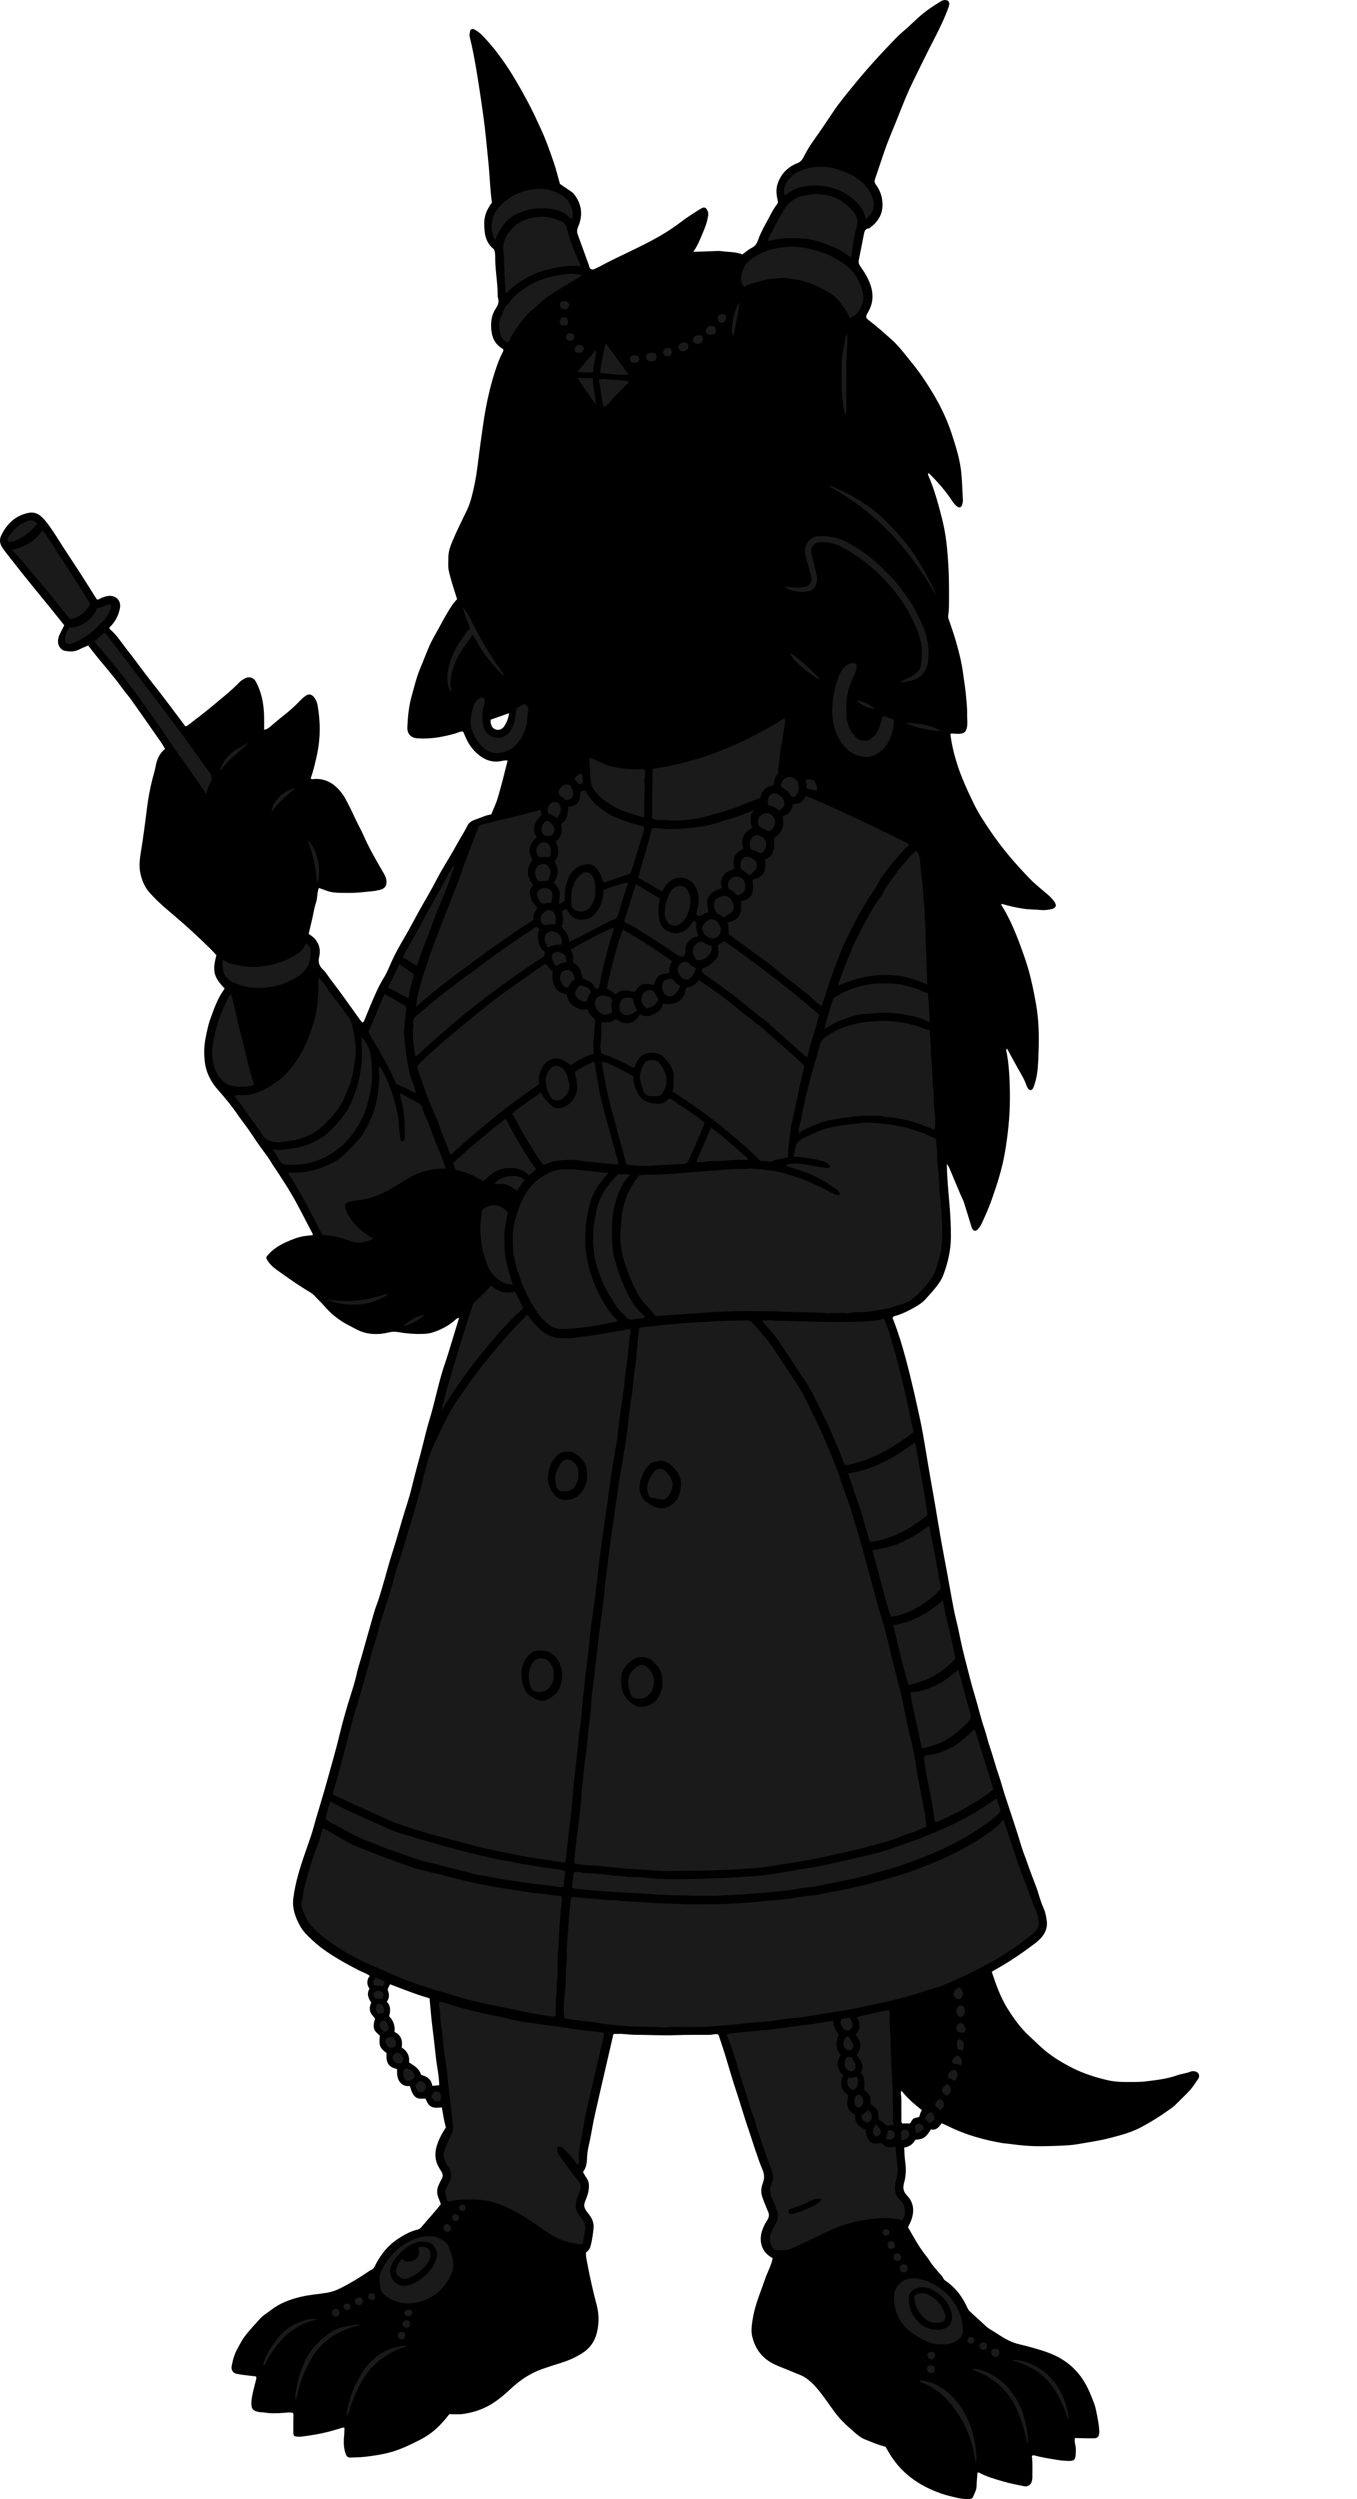 <?xml version="1.0" encoding="utf-8"?>
<!-- Generator: Adobe Illustrator 24.1.1, SVG Export Plug-In . SVG Version: 6.00 Build 0)  -->
<svg version="1.1" id="Layer_1" xmlns="http://www.w3.org/2000/svg" xmlns:xlink="http://www.w3.org/1999/xlink" x="0px" y="0px"
	 viewBox="0 0 2698.52 4968.7" style="enable-background:new 0 0 2698.52 4968.7;" xml:space="preserve">
<style type="text/css">
	.st0{fill:#1A1A1A;}
</style>
<g>
	<path d="M621.76,2455.72c0.42-2.12-0.42-3.56-1.21-5.03c-14.12-26.38-27.11-53.37-42.42-79.09c-8.67-14.56-18.06-28.69-27.2-42.97
		c-3.58-5.6-7.68-10.89-11-16.63c-5.19-8.96-11.38-17.21-17.54-25.45c-8.17-10.93-15.75-22.22-23.27-33.58
		c-5.86-8.85-12.4-17.25-18.64-25.85c-2.34-3.23-4.81-6.36-7.04-9.67c-11.93-17.67-25.39-34.17-39.56-50.03
		c-14.63-16.37-24.03-34.74-26.64-56.77c-1.91-16.06-1.47-31.8,1.75-47.61c2.73-13.38,5.29-26.81,10.12-39.59
		c6.92-18.33,13.01-37.1,24.6-53.31c1.13-1.58,2.01-3.33,2.96-4.93c-22.16-22.81-24.58-34.8-16.28-66.14
		c-8.75-9.81-18.61-19.16-28.41-28.58c-22.33-21.47-45.67-41.83-69.31-61.8c-12.51-10.57-24.33-21.7-35.19-33.9
		c-9.29-10.43-14.55-22.8-17.83-36.24c-3.74-15.3-1.83-30.54,0.65-45.59c4.76-28.9,8.49-57.93,12.09-86.99
		c2.91-23.47,7.61-46.58,14.04-69.35c1.17-4.16,2.19-8.38,2.97-12.63c2.48-13.42,7.2-25.63,18.81-35.14
		c-2.77-4.54-5.26-9.12-8.23-13.38c-19.21-27.57-38.4-55.15-57.85-82.55c-6.54-9.21-14.09-17.71-20.68-26.89
		c-18.45-25.71-40.1-48.83-59.32-73.9c-2.19-2.86-4.43-5.69-6.82-8.76c-6.33,2.8-12.49,5.18-18.33,8.17
		c-9.19,4.71-18.75,4.06-28.32,2.39c-6.17-1.08-12.05-8.55-13-14.88c-0.98-6.54,0.46-12.58,3.26-18.37
		c2.75-5.68,5.68-11.26,8.86-17.53c-7.7-9.62-15.54-19.45-23.43-29.23c-6.48-8.02-13.04-15.97-19.54-23.98
		c-19.29-23.75-38.75-47.36-57.48-71.56c-7.32-9.46-15.02-18.62-21.89-28.45c-5.69-8.13-7.24-16.51-3.02-25.31
		c10.88-22.71,27.57-38.99,52.8-44.66c9.77-2.2,18.71-0.36,26.73,6.91c10.55,9.56,17.98,21.33,25.8,32.89
		c5.95,8.8,11.35,17.96,17.15,26.87c11.97,18.39,24.16,36.64,36.04,55.08c10.79,16.75,21.31,33.68,31.7,50.14
		c3.67,0.96,5.56-1.46,7.91-2.46c5.2-2.22,10.32-4.34,16.15-4.71c14.64-0.93,24.64,10.02,21.82,24.63
		c-2.44,12.66-7.84,23.98-16.43,33.69c-1.53,1.72-3.13,3.37-4.21,4.53c-0.75,1.84-0.11,2.76,0.61,3.36
		c13.48,11.2,22.58,26.12,33.26,39.63c17.12,21.67,33.01,44.31,50.19,65.93c21.95,27.62,42.96,55.93,64.1,84.15
		c1,1.33,1.92,2.72,2.25,3.2c3.68,0.24,4.95-1.5,6.45-2.66c15.72-12.22,31.81-24.01,47-36.87c18.26-15.47,37.32-30.08,53.99-47.37
		c3.54-3.67,7.75-6.3,12.2-8.57c7.16-3.65,15.8-1.36,20.07,5.54c3.86,6.24,6.5,13.1,8.94,20.01c6.18,17.48,8.09,35.63,8.33,54.02
		c0.1,7.56,0.02,15.13,0.02,23.08c5.82-0.93,9.36-4.04,12.91-6.94c8.23-6.74,16.13-13.9,24.53-20.41c12.39-9.62,24.03-20,34.8-31.4
		c2.73-2.89,5.72-5.62,8.94-7.95c7.66-5.55,13.14-4.57,18.78,2.93c3.28,4.35,5.25,9.29,6.21,14.58c5.88,32.43,6.04,64.78-0.73,97.18
		c-3.46,16.57-7.42,32.98-12.83,48.6c1.32,1.76,2.55,1.63,3.92,1.48c20.38-2.19,37.15,5.02,50.97,19.74
		c5.26,5.6,9.87,11.7,13.59,18.46c7.54,13.69,14.42,27.7,20.89,41.94c4.81,10.59,10.81,20.64,15.45,31.29
		c11.46,26.3,25.9,50.97,40.3,75.68c2,3.43,3.86,7.12,4.8,10.94c2.24,9.1,0.42,18.96-11.39,21.86c-5.8,1.42-11.72,2.64-17.65,3.18
		c-14.91,1.36-29.87,3.32-44.78,3.09c-13.85-0.22-28.02,0.86-41.59-3.3c-6.03-1.84-11.87-4.3-18.27-6.65
		c-3.92,9.48-2.53,20.09-5.83,29.72c-3.46,10.1-4.83,20.7-7.26,31.04c-2.35,10.02-4.68,20.04-7.18,30.73
		c4.52,3.09,9.47,6.23,13.25,10.87c8.45,10.39,10.6,22.56,7.63,34.84c-2.62,10.84,0.12,18.23,7.89,25.54
		c5.26,4.95,9.03,11.5,13.42,17.37c8.58,11.45,17.27,22.83,25.68,34.41c11.35,15.62,22.46,31.4,33.72,47.09
		c1.54,2.14,3.33,4.09,4.86,5.95c2.35-0.3,3.23-1.82,3.85-3.31c4.47-10.73,8.74-21.54,13.27-32.23
		c7.65-18.05,15.17-36.13,25.59-52.89c6.31-10.16,10.78-21.36,15.66-32.3c7.86-17.65,17.48-34.41,27.26-51.01
		c10.8-18.34,20.34-37.35,30.8-55.86c10.8-19.11,22.07-37.97,32.1-57.47c11.74-22.8,26.13-44.02,38.3-66.56
		c7.26-13.45,15.86-26.18,22.58-39.94c3.78-7.75,11.38-10.38,18.28-12.79c9.38-3.27,18.39-7.83,28.94-9.24
		c4.39-11.07,9.64-21.78,13.04-33.27c7.17-24.21,13.26-48.7,19.46-73.81c-4.29-0.91-8.13,0.07-11.8,0.84
		c-19.79,4.14-35.91-2.95-50.14-16.01c-10.74-9.86-18.05-22.02-23.43-35.44c-0.86-2.15-1.8-4.28-2.62-6.22
		c-2.85-1.8-5.4-0.81-7.87,0.13c-10.93,4.16-22.35,6.64-33.74,8.97c-16.34,3.33-32.98,4.59-49.65,3.5
		c-13.05-0.85-20.77-9.09-20.15-22.38c0.96-20.59,2.87-41.14,8.45-61.14c3.66-13.12,7.04-26.33,11.14-39.32
		c2.8-8.85,6.46-17.43,10.03-26.02c7.15-17.18,13.16-34.87,22.39-51.14c12.8-22.54,24.16-45.91,38.9-67.31
		c2.24-3.25,5.14-6.04,8.07-9.43c-3.28-10.37-6.83-21.05-10.03-31.83c-2.46-8.28-4.82-16.63-6.6-25.08
		c-1.8-8.52-0.66-17.26-0.73-25.9c-0.09-11.53,3.7-22.06,8.1-32.61c8.73-20.9,19.08-40.99,28.79-61.41
		c7.17-15.08,10.89-31.44,14.42-47.7c5.87-27.01,8.22-54.58,12.1-81.91c3.41-24.05,6.38-48.2,10.82-72.06
		c4.81-25.81,10.96-51.41,19.23-76.36c4.06-12.24,8.37-24.51,14.51-35.97c0.78-1.46,1.78-2.84,1.16-6.03
		c-0.08-0.06-1.14-0.86-2.28-1.54c-14.2-8.43-20.17-21.92-21.53-37.43c-1.29-14.74,0.31-29.24,8.96-42.1
		c4.4-6.53,7.15-13.42,4.2-21.59c-0.86-2.39-0.45-5.28-0.48-7.94c-0.19-21.99-4.35-43.69-4.81-65.67
		c-0.12-5.96,0.26-11.97-0.98-17.93c-0.5-2.39-1.12-4.2-3.15-5.84c-11.09-8.96-15.67-21.55-17.01-34.95
		c-2.41-24.06,0.22-36.33,14.5-56.81c-3.81-26.96-4.33-54.59-7.2-81.99c-2.94-28.11-5.25-56.28-9.07-84.31
		c-4.31-31.67-8.98-63.27-14.21-94.8c-3.7-22.32-7.7-44.57-13.32-66.49c-1.41-5.52-0.17-10.5,1.06-15.35
		c3.38-2.91,6.52-2.19,9.5-0.28c4.2,2.69,8.4,5.38,11.98,8.95c15.84,15.8,29.79,33.13,42.74,51.36
		c18.73,26.35,34.54,54.48,49.83,82.84c9.59,17.79,17.98,36.27,26.45,54.68c9.91,21.55,17.73,43.74,25.37,66.05
		c4.72,13.79,8.08,28.05,12.13,42.4c7.11,4.88,14.43,10.08,21.95,14.98c3.44,2.24,5.98,5.04,8.34,8.38
		c13.98,19.75,15.18,40.78,5.73,62.43c-2.4,5.5-2.35,10-0.45,15.19c6.53,17.78,12.95,35.6,19.39,53.41
		c1.24,3.42,2.69,6.71,3.46,10.37c1,4.75,5.51,6.66,10.01,4.59c6.63-3.05,13.23-6.22,19.59-9.78c8.72-4.88,17.75-9.09,26.72-13.45
		c31.39-15.23,63.21-29.69,93.04-47.9c10.77-6.58,21.25-13.67,31.33-21.37c13.22-10.09,27.19-19.14,41.42-27.75
		c6.16-3.73,9.75-2.5,12.88,3.79c1.7,3.41,1.84,6.92,1.27,10.69c-1.81,11.96-5.92,23.17-10.7,34.18
		c-5.4,12.43-9.98,25.24-18.78,37.29c15.61-0.5,29.77-0.82,43.9-1.51c4.01-0.19,7.92-0.43,11.92,0.18
		c10.17,1.56,20.54,1.27,30.67,3.34c3.6,0.74,7.2,1.33,11.25,3.13c6.13-4.4,12.12-9.96,19.14-13.4c7.45-3.65,9.98-9.64,12.48-16.58
		c4.63-12.83,11.19-24.81,17.76-36.73c6.25-11.34,11.65-23.19,19.72-33.45c2.15-2.73,1.55-5.45,0.79-8.48
		c-2.69-10.83-3.36-21.71,0.32-32.49c5.89-17.23,17.15-29.77,33.38-37.89c1.49-0.74,3.04-1.37,4.61-1.92
		c6.3-2.21,10.37-6.44,13.37-12.49c4.12-8.32,8.82-16.41,13.89-24.19c6.72-10.3,14.13-20.14,21.07-30.29
		c8.45-12.36,16.62-24.91,25.08-37.27c13.54-19.78,28.95-38.12,44.14-56.63c25.76-31.38,53.21-61.24,81.59-90.24
		c6.48-6.63,13.83-12.4,20.69-18.66c7.1-6.48,14.07-13.11,21.15-19.61c13.27-12.17,28.04-22.3,43.37-31.65
		c3.37-2.06,6.89-4.08,11.15-3.77c5.31,0.4,7.85,3.09,7.58,8.42c-0.08,1.62-0.5,3.28-1.05,4.82c-7.47,21.05-17.01,41.16-27.28,60.97
		c-9.49,18.3-18.68,36.76-27.77,55.26c-10.56,21.47-21.45,42.79-30.63,64.9c-6.25,15.03-12.16,30.21-18.22,45.32
		c-8.16,20.37-16.99,40.49-24.09,61.28c-6.33,18.54-12.41,37.16-18.81,55.67c-1.53,4.41-0.11,7.57,2.41,10.99
		c9.43,12.85,13.42,27.58,12.6,43.24c-0.95,18.22-10.98,31.64-25.15,42.3c-0.52,0.39-1.17,0.81-1.78,0.85
		c-7.32,0.45-8.86,5.68-9.99,11.58c-3.23,16.97-6.56,33.93-10.04,50.85c-1,4.87-0.15,8.56,2.9,12.86
		c8.25,11.64,15.73,23.73,20.38,37.54c6.35,18.86,5.14,36.47-4.91,53.68c-5.8,9.94-5.2,11.2,4.26,18.41
		c14.57,11.1,28.16,23.38,41.86,35.52c11.5,10.19,21.17,22.16,30.73,34.07c9.57,11.92,19.36,23.67,28.13,36.27
		c25.21,36.22,47.01,74.19,60.9,116.27c8.87,26.87,17.44,53.9,19.84,82.3c1.43,16.88,1.93,33.84,2.83,50.76
		c0.05,0.99,0.09,2.02-0.09,2.99c-0.42,2.29-0.75,4.63-1.5,6.82c-1.77,5.21-5.68,6.26-10.04,2.97c-5.71-4.31-9.27-10.46-13.17-16.15
		c-12.11-17.66-26.28-33.5-41.38-48.57c-0.66-0.66-1.67-0.99-2.49-1.45c-1.33,1.71-0.57,3.22,0.08,4.74
		c12.14,28.16,20.03,57.61,27.53,87.28c7.31,28.93,10.09,58.26,11.98,87.83c1.45,22.61,1.6,45.25,1.51,67.89
		c-0.04,11.98,0.17,23.98-1.71,35.86c-0.45,2.83,0.55,5.18,1.4,7.71c4.66,13.86,9.68,27.63,13.69,41.68
		c6.09,21.38,11.74,42.9,14.57,65.04c1.73,13.53,4.19,26.98,5.41,40.54c1.25,13.9,3.02,27.82,2.66,41.82
		c-0.21,7.97,1.26,15.89-0.18,23.92c-1.68,9.42-5.22,13.28-14.92,13.81c-4.3,0.24-8.65-0.19-12.97-0.37
		c-1.64-0.07-3.3-0.57-5.18,0.63c2.26,20.34,7.2,40.31,13.39,59.91c8.53,27,20.49,52.65,32.76,78.1c9.68,20.08,22.11,38.6,34.64,57
		c22.74,33.4,48.97,63.94,77.07,92.83c10.87,11.17,23.2,20.95,35.14,31.05c4.88,4.13,9.16,8.75,12.99,13.73
		c6.42,8.34,4.1,14.17-6.49,16.09c-6.18,1.12-12.65,2.09-18.83,1.46c-11.91-1.22-23.9-0.85-35.81-2.69
		c-14.5-2.25-28.7-5.43-42.77-9.62c-1.83,2.14,0.2,3.76,1.08,5.21c15.08,24.8,26.3,51.33,36.23,78.52
		c5.36,14.69,10.68,29.37,15.03,44.38c7.04,24.28,11.98,49.04,16.28,73.93c6.39,37.01,5.6,74.28,3.83,111.56
		c-0.71,14.94-2.22,29.86-6.95,44.2c-1.04,3.15-1.99,6.39-3.55,9.28c-2.32,4.28-6.72,4.33-9.56,0.26c-1.32-1.89-2.5-3.99-3.21-6.17
		c-3.86-11.79-10.37-22.22-16.44-32.9c-6.72-11.83-13.11-23.85-19.66-35.79c-0.78-1.41-1.63-2.78-2.77-4.72
		c-1.99,2.03-1.36,3.97-1.03,5.57c3.96,19.31,5.44,38.83,6.29,58.5c0.56,12.99,0.77,25.97,0.63,38.94
		c-0.37,35.01-4.06,69.71-10.03,104.21c-5.57,32.22-15.52,63.17-26.39,93.9c-5.56,15.71-12.44,30.83-19.31,45.98
		c-2.09,4.62-4.94,8.72-8.32,12.36c-4.07,4.39-8.34,3.57-11.13-1.85c-0.9-1.75-1.39-3.73-1.98-5.63
		c-4.78-15.56-9.36-31.18-14.39-46.66c-1.74-5.35-4.66-10.31-6.86-15.52c-6.99-16.55-13.91-33.13-20.83-49.71
		c-1.63-3.91-3.73-7.52-6.13-11.01c0.22,27.52,2.99,54.56,5.32,81.66c1.85,21.53,2.88,43.22,2.75,64.82
		c-0.15,25.13-5.92,49.5-14.47,73.07c-3.64,10.03-9.71,18.97-16.44,27.25c-6.29,7.74-12.99,15.15-19.71,22.53
		c-6.12,6.71-13.64,11.64-21.53,16.03c-12.49,6.96-25.14,13.53-39.07,17.24c-1.57,0.42-3.26,0.8-4.16,2.4
		c-1.13,2.57,0.61,4.56,1.4,6.62c9.55,24.82,17.27,50.24,24.18,75.88c10.89,40.4,19.97,81.25,28.78,122.15
		c4.54,21.1,8.09,42.41,11.56,63.73c5.87,36.09,12.44,72.06,18.63,108.09c3.72,21.65,7.11,43.37,10.95,65
		c4.06,22.92,8.5,45.76,12.7,68.66c3.12,16.98,6.16,33.97,9.2,50.96c2.45,13.73,5.08,27.39,8.46,40.95
		c4.58,18.36,7.91,37.03,12.2,55.46c3.92,16.84,8.32,33.58,12.66,50.32c3.33,12.84,6.53,25.72,10.43,38.39
		c7.52,24.44,13.16,49.42,21.4,73.67c3.83,11.29,6.2,23.06,10.16,34.37c6.58,18.79,11.35,38.15,17.99,56.96
		c4.75,13.44,8.06,27.4,12.62,40.95c6.05,17.94,11.81,35.97,17.78,53.94c5.23,15.76,10.31,31.56,14.97,47.52
		c3.07,10.51,7.69,20.56,11.11,30.98c5.5,16.75,12.3,33,18.36,49.53c1.6,4.37,3,8.82,4.32,13.28c2.92,9.88,6.2,19.64,10.43,29.05
		c3.17,7.08,4.26,14.61,5.47,22.18c2.7,16.92-4.37,29.74-16.3,40.71c-5.15,4.74-10.95,8.61-16.54,12.79
		c-22.68,16.95-46.31,32.37-71.06,46.1c-1.73,0.96-3.34,2.15-5.19,3.35c8.41,25.23,17.05,50.25,31.23,72.84
		c12.58,20.05,26.18,39.28,43.93,55.35c10.6,9.59,20.48,19.97,31.6,29c16.35,13.27,34.28,24.03,53.02,33.57
		c21.77,11.09,44.87,18.45,68.47,24.15c10.94,2.64,22.3,3.97,33.63,3.98c14.97,0.01,30.09,0.58,44.89-1.21
		c20.74-2.52,41.66-4.83,61.59-11.93c9.09-3.24,18.91-3.93,27.87-7.75c1.46-0.62,3.29-0.51,4.94-0.48
		c9.37,0.18,14.23,8.16,8.94,15.73c-6.08,8.69-11.6,17.87-19.19,25.45c-9.16,9.14-18.15,18.46-27.54,27.37
		c-3.83,3.63-8.46,6.41-12.78,9.52c-16.76,12.07-34.3,22.87-52.49,32.66c-20.1,10.81-41.89,16.62-63.79,22.23
		c-20.99,5.38-42.42,8.38-63.7,12.14c-11.1,1.96-22.5,2.38-33.79,3c-11.63,0.64-23.28,0.75-34.93,0.98
		c-23.02,0.46-45.87-1.61-68.64-4.84c-3.95-0.56-7.98-0.56-11.9-1.25c-37.12-6.5-73.21-16.32-107.11-33.22
		c-4.43-2.21-9.02-4.12-13.9-6.34c-5.41,7.44-10.82,15-21.24,12.13c-10.2,15.87-14.74,19.86-30.58,20.6
		c-3.08,3.38-5.33,8.05-9.72,10.67c-3.95,2.36-8.02,4.47-12.9,4.99c0.35,10.42,0.76,19.95,2.09,29.54
		c1.87,13.59,1.36,27.28-2.42,40.59c-2.66,9.38-1.73,17.32,5.5,24.76c14.4,14.83,15.4,32.33,8.22,50.84
		c-1.56,4.02-3.71,7.8-5.98,12.5c10.23,17.78,20.2,36.54,33.2,53.46c3.64,4.74,7.41,9.44,10.54,14.51
		c5.47,8.85,12.61,16.29,19.28,24.14c2.57,3.03,5.58,5.71,7.21,9.51c1.08,2.52,3.25,4.17,5.46,5.7c19.42,13.45,32.9,31.68,42.47,53
		c1.39,3.1,3.14,5.67,5.72,7.97c10.42,9.32,20.7,18.81,30.9,28.37c5.41,5.08,12.04,8.34,18.16,12.29
		c13.93,8.99,27.75,18.43,44.11,22.77c10.93,2.9,21.98,5.39,32.85,8.53c18.55,5.35,37.01,10.97,53.83,20.88
		c17.47,10.3,31.78,23.62,43.2,40.57c10.36,15.37,17.08,32.25,23.48,49.33c2.54,6.79,3.85,14.1,5.26,21.26
		c1.99,10.12,3.94,20.26,4.61,30.58c0.13,1.99,0.29,4.01,0.13,5.99c-0.61,7.78-3.43,10.89-11.26,10.97
		c-12.24,0.13-24.48-0.34-37.38-0.57c-0.31,3.87-0.52,7.8,0.57,11.62c1.95,6.89,1.5,13.92,1.22,20.87
		c-0.42,10.22-3.39,13.22-13.5,13.04c-7.96-0.14-15.98-0.86-23.83-2.16c-14.73-2.44-29.53-4.61-43.96-8.66
		c-1.56-0.44-3.26-0.77-5.06,0.23c-1.74,1.53-0.45,3.58-0.3,5.43c1.01,12.31,0.49,24.65,0.52,36.97c0.01,2.64-0.37,5.34-0.96,7.92
		c-1.74,7.58-7.92,12.09-15.47,10.56c-14.01-2.84-28.11-5.51-41.79-9.54c-16.21-4.77-32.68-9.13-47.64-17.46
		c-0.74-0.41-1.9-0.05-3.33-0.05c-0.64,9.02-1.6,17.9-1.8,26.8c-0.18,8.05-4.22,14.64-7.15,21.63c-1.42,3.4-5.05,4.04-8.51,4.16
		c-9.06,0.31-17.95-1.21-26.68-3.27c-9.7-2.29-19.43-4.71-28.82-8c-28.57-10.01-54.35-24.52-76.17-46.08
		c-13.94-13.77-24.44-29.68-33.53-46.51c-14.21-3.6-27.33-9.27-40.58-14.54c-7.49-2.98-14.01-7.85-19.95-13.07
		c-8.73-7.68-17.56-15.28-25.73-23.64c-13.6-13.92-23.74-30.4-35.23-45.88c-10.73-14.46-21.59-28.67-36.46-39.28
		c-7.99-5.7-17.33-8.37-26.14-12.21c-11.27-4.92-22.86-9.06-34.13-14.04c-25.68-11.36-41.26-30.68-47.3-57.86
		c-1.6-7.2-1.35-14.66-0.48-21.91c1.11-9.23,2.71-18.4,4.9-27.48c5.25-21.74,14.15-42.2,21.21-63.3
		c4.73-14.14,12.54-27.14,15.29-41.93c-23.7-12.43-27.54-35.58-20.8-55.29c2.38-6.95,5.52-13.57,9.64-19.68
		c3.79-5.62,4.97-11.34,1.92-17.86c-3.09-6.61-5.56-13.52-8.32-20.29c-1.63-4-3.12-8-4.19-12.23c-2.25-8.83-0.35-17.31,2.61-25.28
		c3.3-8.87,2.31-16.99-1.11-25.19c-10.9-26.13-18.6-53.37-27.85-80.07c-8.81-25.42-16.03-51.38-24.59-76.88
		c-7.52-22.39-13.91-45.1-20.76-67.68c-4.34-14.29-9.2-28.43-13.87-42.62c-0.19-0.57-0.8-1.01-1.55-1.93
		c-5.63-1.25-11.45,1.09-17.39,1.08c-22.3-0.02-44.63-0.22-66.91,0.57c-27.63,0.98-55.21-0.65-82.82-0.79
		c-9.93-0.05-19.83-2.08-29.84-1.73c-3.31,0.12-6.62,0.02-9.57,0.02c-2.46,1.42-2.07,3.65-2.5,5.5
		c-5.26,22.67-10.48,45.34-15.69,68.01c-6.85,29.79-13.87,59.55-20.45,89.41c-3.36,15.23-5.89,30.65-8.84,45.98
		c-0.69,3.58-1.63,7.11-2.38,10.68c-1.83,8.79-3.73,17.54-3.89,26.62c-0.18,10.07-1.49,19.98-8.12,28.36
		c2.32,3.92,4.23,7.81,6.75,11.26c5.79,7.94,5.81,16.67,4.34,25.78c-1.28,7.96-4.39,15.37-7.28,22.75
		c-2.54,6.48-1.04,11.68,2.36,16.85c2,3.05,4.51,5.77,6.7,8.71c6.01,8.04,9.24,17.1,8.17,27.11c-1.19,11.24-2.7,22.46-5.55,33.45
		c-1.47,5.68-3.93,10.6-9.36,13.8c-0.72,7.73,1.26,15.2,2.63,22.63c5.06,27.45,11.25,54.65,18.42,81.62
		c4.98,18.74,5.03,37.54,0.3,56.26c-4.35,17.17-14.08,30.69-29.16,40.16c-12.74,8-26.33,14.18-40.7,18.7
		c-12.68,3.99-25.38,7.96-37.92,12.36c-23.89,8.38-44.52,21.96-62.97,39.27c-16.51,15.5-33.83,30.01-54.96,39.21
		c-13.24,5.77-27.05,9.39-41.21,11.28c-8.5,1.13-17.27,0.21-26.3,0.21c-5.66,7.58-12.05,14.72-18.67,21.71
		c-11.84,12.5-25.64,22.24-40.88,29.97c-17.48,8.87-35.04,17.46-54.01,23.09c-18.3,5.43-36.99,8.08-55.79,10.22
		c-8.91,1.02-17.94,0.84-26.92,1.32c-5.02,0.27-7.81-1.77-9.63-6.65c-4.59-12.25-4.51-24.8-3.25-37.44c0.5-4.99,0.52-9.91,0.58-15.1
		c-3.38-0.98-6.14,0.47-8.8,1.3c-15.88,4.97-31.94,9.24-48.34,12.07c-9.51,1.64-19.07,2.97-28.63,4.21
		c-2.94,0.38-6.01,0.26-8.97-0.06c-5.46-0.58-6.86-1.99-6.93-7.74c-0.14-10.66,0.04-21.32,0.15-31.99c0.02-2.31,0.56-4.64-0.83-7.28
		c-5.21-1.76-10.76-0.8-16.35-0.34c-13.95,1.15-27.91,1.77-41.83-0.68c-2.6-0.46-5.35-0.1-7.95-0.56
		c-13.4-2.4-17.01-5.49-16.55-19.84c0.22-6.93,1.82-13.85,3.27-20.68c1.58-7.49,3.72-14.86,5.59-22.29
		c0.64-2.55,1.78-5.09,0.15-8.21c-7.93-0.94-16.16-1.85-24.38-2.91c-4.61-0.6-9.21-1.38-13.79-2.2
		c-7.17-1.29-11.73-7.67-10.11-15.71c2.43-12.1,5.61-24.13,11.81-34.86c4.31-7.46,7.85-15.34,13.07-22.39
		c9.72-13.12,20.93-24.95,31.84-36.97c5.94-6.55,14.05-11.11,21.11-16.66c17.36-13.63,37.34-21.13,58.58-26.33
		c17.55-4.3,35.51-5.43,53.22-8.37c8.99-1.49,17.4-4.39,25.45-8.39c20-9.93,39.09-21.44,57.48-34.09c1.64-1.13,3.32-2.27,5.14-3.02
		c3.67-1.5,5.4-4.37,7.13-7.8c11.1-22.02,25.73-40.93,46.91-54.51c11.87-7.61,23.87-14.42,37.68-17.68c2.92-0.69,5.35-2,7.45-4.54
		c12.68-15.39,26.7-29.66,39.08-46.16c-1.46-3.85-2.95-8.19-4.73-12.41c-4.03-9.59-3.09-18.84,1.55-27.93
		c1.67-3.26,3.15-6.62,4.97-9.79c3-5.23,2.29-10.07-0.87-14.94c-2.34-3.62-4.62-7.31-6.54-11.17c-6.41-12.91-6.46-26.29-2.34-39.84
		c3.21-10.56,7.98-20.43,13.82-29.78c1.4-2.24,2.82-4.46,4.18-6.61c-3.68-13.09-5.69-26.19-7.97-39.85
		c-6.72,0.57-13.65,1.79-20.23-1.11c-7.04-3.1-9.35-9.9-12.33-16.23c-3.15,0-6.12-0.08-9.08,0.02c-7.01,0.21-11.98-2.9-15.61-8.83
		c-3.01-4.9-4.43-10.37-6.54-16.35c-5.47,0.52-10.88,0.04-15.63-3.73c-6.57-5.21-8.87-12.27-9.57-20.1
		c-0.29-3.27-0.05-6.59-0.05-9.86c-14.7-3.32-22.91-10.11-20.78-31.54c-13.98-10.91-15.39-14.47-13.6-34.98
		c-4.53-4.53-10.9-8.24-11.92-15.96c-0.64-4.78-0.12-10.18,2.61-17.81c-3.44-4.62-8.23-8.63-9.87-14.51
		c-1.68-6-0.39-11.88,2.09-17.34c-5.61-8.61-9.56-17.21-3.45-27.49c-2.41-3.82-4.39-8.02-4.25-12.82c0.14-4.66,1.45-8.99,5.03-12.62
		c-6.64-5.27-13.85-7.2-20.25-10.46c-19.57-9.97-38.81-20.41-57.29-32.33c-12.89-8.32-25.15-17.43-36.36-27.84
		c-9.26-8.59-18.57-17.38-24.74-28.56c-9.44-17.09-16.16-35.02-13.59-55.18c2.06-16.18,5.48-32.03,9.86-47.77
		c7.05-25.32,16.27-49.9,24.72-74.73c4.29-12.61,7.4-25.52,11.2-38.25c7.33-24.52,14.8-48.99,21.63-73.65
		c8.43-30.42,17.34-60.71,24.68-91.45c6.48-27.17,14.24-54.01,22.77-80.65c4.45-13.88,8.66-27.9,11.76-42.22
		c2.25-10.37,5.87-20.44,8.77-30.68c8.42-29.72,16.65-59.5,25.26-89.16c2.86-9.87,6.89-19.39,9.98-29.2
		c4.09-13,7.82-26.11,11.62-39.19c4.07-14.03,7.67-28.2,12.12-42.1c7.9-24.67,15.11-49.54,22.36-74.4
		c6.14-21.04,13.55-41.76,18.65-63.04c5.82-24.25,12.5-48.25,18.92-72.33c5.39-20.21,9.73-40.73,15.87-60.71
		c9.47-30.83,15.88-62.43,24.84-93.36c3.88-13.41,8.73-26.53,12.86-39.87c7.28-23.48,14.35-47.03,21.76-71.36
		c-4.18,0.25-6.47,3.13-9,5.3c-12.53,10.75-26.9,18.14-42.43,23.37c-6.34,2.13-12.97,2.98-19.64,3.23
		c-17,0.64-33.86-0.74-50.62-3.64c-5.55-0.96-11.1-0.97-16.8,0.43c-23.33,5.72-46.02,5.22-67.74-6.92
		c-6.93-3.87-14.22-7.19-21.1-11.23c-15.34-9.01-28.76-20.27-40.41-33.73c-6.31-7.29-13.42-13.85-19.98-20.93
		c-5.05-5.45-12.32-8.9-18.78-12.95c-20.03-12.56-39.33-26.22-58.43-40.11c-6.68-4.86-12.57-10.94-16.85-18.21
		c-2.34-3.98-2.01-5.44,0.98-8.91c9.95-11.55,22.21-19.63,36.1-25.92c11.9-5.39,23.82-10.27,36.74-12.34
		C610.67,2456.72,616.29,2456.33,621.76,2455.72z M798.83,4070.92c11.52,7.24,16.08,17.34,14.58,29.76
		c10.92,6.21,20.49,12.71,24.07,24.63c11.71,3.06,20.51,8.72,22.21,21.8c4.68-0.42,8.84-0.78,13.79-1.22
		c-0.47-19.76-4.9-38.58-6.96-57.66c-2.07-19.17-4.09-38.36-6.6-57.48c-2.51-19.05-3.73-38.23-5.7-57.77
		c-26.81-7.53-52.29-17.91-78.59-27.85c-1.51,4.51-6.04,8.13-3.94,13.61c2.84,7.38,2.25,14.27-2.41,21.12
		c8.23,8.64,7.27,18.74,4.53,28.97c8.89,8.7,12.04,19.16,10.68,31.03C797.68,4046.21,800.95,4056.99,798.83,4070.92z
		 M1792.94,4156.98c-2.11,2.77-1.56,5.17-1.24,7.25c1.02,6.62,0.69,13.25,0.73,19.88c0.06,10.29-0.03,20.59,0.06,30.88
		c0.02,2.22-0.6,4.69,1.89,6.88c4.79,0,10,0,15.5,0c2.2-3.11,3.11-7.07,6.72-9.5c3.47-2.34,7.82-1.45,11.8-4.32
		c0.46-4.12,2.45-8.26,4.7-12.8C1818.43,4183.76,1804.44,4171.82,1792.94,4156.98z M975.99,1430.77c-1.25,5.05,0.36,8.54,1.5,11.89
		c2.47,7.24,12.33,10.74,18.84,6.88c2.25-1.33,4.63-2.98,6.03-5.09c5.09-7.71,8.69-16.06,9.97-26.52
		C999.49,1422.47,987.81,1426.6,975.99,1430.77z"/>
</g>
<g>
	<path class="st0" d="M1271.65,2640.01c10.62-2.5,20.64-2.75,30.54-3.61c5.94-0.51,11.61-2.22,17.66-2.43
		c13.26-0.45,26.47-2.19,39.71-3.23c7.95-0.63,15.92-1.01,23.89-1.37c20.91-0.95,41.74-3.15,62.72-3.42
		c12.97-0.17,25.95-0.35,38.93-0.63c4.21-0.09,7.13,1.27,10.4,4.42c11.53,11.13,21.4,23.6,31.46,35.97
		c8.62,10.6,15.66,22.23,23.12,33.6c9.85,15.02,19.96,29.87,29.96,44.79c10.51,15.68,19.9,31.95,27.73,49.2
		c6.99,15.4,14.92,30.36,22.05,45.72c10.37,22.32,19.42,45.17,28.81,67.89c10.52,25.47,18.2,51.95,27.78,77.76
		c5.62,15.15,9.97,30.78,14.64,46.26c5.37,17.78,10.69,35.58,15.62,53.49c7.66,27.83,14.85,55.79,22.47,83.63
		c4.91,17.94,9.93,35.87,15.45,53.63c6.71,21.62,11.78,43.62,16.68,65.7c2.88,12.97,6.78,25.71,9.97,38.61
		c4.77,19.3,10.13,38.44,14.09,57.96c4.69,23.11,8.99,46.3,14.73,69.21c4.11,16.38,7.86,32.91,10.4,49.59
		c2,13.13,3.76,26.28,6.38,39.31c4.17,20.78,8.26,41.57,12.11,62.41c1.2,6.5,1.01,13.2,2.51,19.72c0.57,2.48,0.66,5.31-1.29,8.79
		c-9.7,2.64-18.8,8.91-29.57,11.49c-6.74,1.62-13.21,4.48-19.65,7.13c-26.23,10.8-53.85,16.84-81.13,24.12
		c-20.89,5.57-42.21,9.24-63.17,14.39c-34.32,8.43-69.37,12.6-104.08,18.72c-23.23,4.1-46.77,5.94-70.35,7.35
		c-29.56,1.77-59.1,2.96-88.72,3.28c-18.97,0.21-37.95,0.43-56.92,0.54c-11.63,0.07-23.23-0.85-34.83-1.83
		c-15.56-1.32-31.19-1.77-46.75-3.03c-16.22-1.31-32.4-3.01-48.57-4.83c-5.3-0.6-10.56-1.21-15.91-1.13
		c-12.02,0.19-23.78-2.34-35.64-3.72c-0.88-0.1-1.66-0.98-2.79-1.7c0.76-9.8,1.27-19.68,2.33-29.51c1.56-14.5,3.51-28.96,5.3-43.43
		c1.14-9.2,2.33-18.4,3.43-27.61c0.91-7.57,1.91-15.25,2.19-22.76c0.63-16.96,3.34-33.69,4.82-50.53
		c1.24-14.13,2.76-28.34,4.87-42.45c1.86-12.46,2.65-25.07,4.06-37.6c1.85-16.47,3.89-32.92,5.74-49.39
		c0.48-4.29,0.58-8.63,0.77-12.95c0.73-15.91,3.19-31.63,5.27-47.39c1.3-9.85,1.85-19.8,2.91-29.69c0.42-3.94,1.47-7.82,1.92-11.76
		c1.86-16.47,3.4-32.98,5.43-49.42c2.32-18.75,5.45-37.41,7.42-56.2c1.07-10.22,3.27-20.29,3.46-30.69
		c0.12-6.53,1.14-13.23,2.19-19.74c1.63-10.18,2.39-20.42,3.6-30.62c2.04-17.11,4.8-34.14,6.67-51.27
		c1.87-17.16,5.83-33.98,7.43-51.19c1.16-12.51,3.93-24.86,5.54-37.33c2.5-19.36,4.63-38.73,9.23-57.78
		c2.4-9.92,2.27-20.44,4.64-30.37c2.7-11.33,3.07-22.94,5.37-34.32c1.42-7.03,1.35-14.48,2.21-21.74c2.07-17.47,4-34.93,7.22-52.26
		c1.57-8.45,2.02-17.11,2.95-25.67c0.79-7.25,1.23-14.57,2.4-21.76c2.73-16.71,4.3-33.52,5.85-50.36
		C1268.47,2665.48,1268.58,2652.81,1271.65,2640.01z M1317,3344.59c1.2-22.62-9.11-31.9-19.35-42.88c-1.52-1.64-3.75-2.77-5.85-3.69
		c-12.16-5.34-23.78-4.98-34.92,3.03c-4.65,3.34-8.97,7.02-12.55,11.35c-4.22,5.11-7.65,11-8.44,17.68c-0.82,6.9-1,13.87-0.37,20.91
		c1.51,16.83,9.97,28.96,24.11,37.51c3.11,1.88,6.21,3.94,9.91,4.6c15.97,2.86,34.64-6.63,41.31-21.67
		C1314.72,3362.65,1318.35,3353.57,1317,3344.59z M1354.11,2950.84c1.28-14.04-9.41-29.29-21.59-39.66
		c-3.1-2.64-6.78-3.82-10.45-5.37c-6.81-2.89-13.07-0.65-19.54,0.4c-4.71,0.76-8.59,2.85-12.01,6.38
		c-8.82,9.11-13.86,20.22-17.13,32.14c-3.2,11.67-1.8,23.02,4.48,33.62c1.55,2.62,3.25,5.02,5.85,6.67
		c5.33,3.37,10.37,7.39,16.05,9.97c10.77,4.89,22.17,5.3,32.44-0.89C1346.59,2985.41,1353.66,2972.04,1354.11,2950.84z"/>
	<path class="st0" d="M1047.63,2612.94c5.75,7.3,10.24,13.91,15.66,19.65c8.85,9.38,17.86,18.66,30.48,23.36
		c5.36,2,10.87,3.61,16.38,4c12.86,0.9,25.74,1.45,38.6-1.32c7.41-1.6,15.18-1.44,22.73-2.49c9.16-1.28,18.27-3.02,27.39-4.56
		c14.7-2.48,29.39-5.08,44.11-7.38c3.17-0.5,6.15-2.73,9.58-1.37c1.81,2.45,1.48,5.29,0.95,7.75c-2.52,11.73-2.55,23.71-4.08,35.51
		c-1.71,13.15-2.72,26.39-4.89,39.52c-1.45,8.76-2.65,17.67-3.01,26.68c-0.33,8.23-2.16,16.39-3.33,24.58
		c-1.5,10.51-3.02,21.01-4.48,31.53c-0.73,5.25-1.3,10.53-2.02,15.78c-2.49,18.37-3.45,36.92-7.46,55.12
		c-1.91,8.69-2.64,17.64-4.4,26.42c-2.02,10.05-3.35,20.25-4.85,30.4c-1.84,12.46-3.79,24.91-5.24,37.42
		c-2.48,21.43-5.9,42.71-9.13,64.03c-1.88,12.45-3.26,24.97-4.95,37.45c-1.06,7.87-2.36,15.72-3.38,23.6
		c-0.98,7.55-1.82,15.12-2.56,22.7c-0.97,9.89-1.84,19.78-3.46,29.61c-1.29,7.83-1.37,15.86-2.63,23.7
		c-2.82,17.66-4.45,35.47-7.52,53.11c-2.45,14.03-2.95,28.38-4.67,42.55c-2,16.46-3.32,32.98-5.95,49.39
		c-2.25,14.07-2.71,28.42-4.54,42.57c-3.56,27.65-4.32,55.59-8.98,83.13c-1.44,8.49-1.55,17.2-2.45,25.78
		c-1.18,11.21-2.57,22.4-3.83,33.61c-1.99,17.79-4.09,35.56-5.87,53.37c-1.19,11.89-1.78,23.83-2.84,35.74
		c-0.62,6.93-1.65,13.83-2.45,20.75c-1.85,16.14-3.68,32.29-5.51,48.44c-1.45,12.81-2.89,25.63-4.31,38.14
		c-2.12,2.4-4.37,1.74-6.71,1.38c-23.64-3.66-47.31-7.13-70.92-10.91c-10.49-1.68-20.89-3.87-31.3-5.99
		c-16.28-3.32-32.55-6.75-48.81-10.19c-22.1-4.67-43.75-11.12-65.57-16.9c-14.14-3.74-28.32-7.3-42.42-11.18
		c-9.92-2.73-19.8-5.63-29.56-8.88c-18.26-6.07-36.91-11.07-54.52-18.97c-20.27-9.09-40.3-18.69-60.73-27.39
		c-14.67-6.24-28.72-13.73-43.31-20.08c-3.02-1.31-5.93-2.88-9.1-4.43c2.08-11.73,6.25-22.48,9.21-33.56
		c8.84-33.05,17.62-66.12,26.07-99.27c5.49-21.52,12.74-42.5,18.69-63.86c3.98-14.29,8.35-28.46,12.11-42.82
		c2.68-10.22,6.03-20.4,8.36-30.69c4.17-18.45,11.55-35.89,15.71-54.37c4.28-19.01,10.98-37.43,16.94-56.02
		c5.45-16.99,11-33.94,15.32-51.32c4.63-18.61,11.34-36.7,16.95-55.08c4.36-14.25,8.37-28.61,12.65-42.89
		c4.18-13.97,9.01-27.78,12.62-41.89c4.92-19.22,11.66-37.95,15.06-57.6c1.51-8.75,5.15-17.1,7.13-25.79
		c3.42-15,9.2-29.05,15.64-42.93c9.64-20.76,19.27-41.53,30.28-61.59c5.73-10.43,12.31-20.45,19.12-30.23
		c13.1-18.81,26.37-37.49,40.21-55.79c9.23-12.2,19.06-23.88,28.79-35.65c9.71-11.75,19.67-23.3,29.86-34.64
		c8.66-9.64,17.75-18.88,26.74-28.22C1042.2,2620.4,1045.14,2617.34,1047.63,2612.94z M1117.71,3329.12
		c0.37-6.48-1-12.97-3.84-19.67c-7.28-17.18-18.71-27.72-38.17-27.96c-10.23-0.13-19.36,2.93-25.69,10.83
		c-9.3,11.61-14.39,24.83-13.12,40.29c0.69,8.4,2.06,16.47,5.5,24.08c2.9,6.41,6.98,12.19,13.06,15.9c3.3,2.02,6.89,3.67,10.32,5.55
		c5.91,3.25,12.77,4.78,19.24,2.05c13.91-5.86,25.33-14.33,29.88-29.95C1116.87,3343.44,1117.91,3336.71,1117.71,3329.12z
		 M1129.56,2886.2c-11.65-0.94-20.09,4.2-26.26,12.42c-7.63,10.16-12.27,21.71-13.49,34.7c-1.63,17.29,4.74,31.11,16.77,42.8
		c2.36,2.29,5.3,4.07,8.63,4.83c13.94,3.16,26.63,0.5,36.94-9.5c11.59-11.24,16.1-25.16,15.43-41.49
		c-0.72-17.54-7.89-30.25-22.92-39.27C1139.56,2887.63,1134.87,2885.21,1129.56,2886.2z"/>
	<path class="st0" d="M1995.3,3617.63c3.81,11.21,6.93,20.2,9.92,29.23c10.22,30.8,19.8,61.82,31.79,92.02
		c8.59,21.64,16.02,43.73,25.1,65.19c1.91,4.51,2.6,9.6,3.39,14.5c1.55,9.55-1.51,17.17-8.94,23.79
		c-7.98,7.11-16.73,13.13-25.16,19.59c-24.56,18.83-51.09,34.5-78.43,48.94c-24.39,12.89-49.34,24.55-74.81,35.08
		c-9.79,4.05-20.08,7.08-30.37,9.69c-4.56,1.15-8.8,2.95-13.14,4.47c-26.36,9.23-53.51,15.55-80.69,21.64
		c-31.71,7.1-63.45,14.12-95.71,18.53c-19.03,2.6-37.87,6.51-56.88,9.31c-13.14,1.93-26.41,2.92-39.61,4.44
		c-5.27,0.61-10.53,1.38-15.74,2.34c-18.36,3.38-37.02,3.73-55.52,5.63c-16.85,1.73-33.69,3.57-50.57,4.96
		c-15.55,1.29-31.13,2.47-46.72,2.93c-16.98,0.5-33.99,0.09-50.99,0.13c-4.98,0.01-9.96-0.3-14.92,0.91
		c-2.21,0.54-4.66,0.38-6.97,0.17c-21.55-1.97-43.2-1.11-64.78-2.24c-24.57-1.29-48.95-3.89-73.23-7.9
		c-13.1-2.16-26.38-3.12-39.56-4.84c-6.87-0.9-13.67-2.27-20.21-3.37c-1.76-7.47-1.93-26.75-0.84-36.25
		c2.24-19.42,3.62-38.9,3.8-58.45c0.05-4.98,0.24-9.88,0.98-14.85c0.81-5.48,0.57-11.14,0.49-16.72
		c-0.23-14.98,1.51-29.89,2.48-44.78c1.44-22.15,2.51-44.42,5.97-66.42c0.15-0.93,0.73-1.79,1.09-2.65c2.99-1.46,6.05-0.7,8.91-0.49
		c10.59,0.77,21.14,2.21,31.74,2.81c14.93,0.85,29.73,3.53,44.73,3.07c6.71-0.21,13.21,1.65,19.84,1.86
		c22.24,0.68,44.39,2.86,66.59,4.09c13.6,0.75,27.27,0.48,40.87,1.3c24.64,1.47,49.29,0.79,73.92,0.66
		c22.26-0.11,44.47-2.15,66.7-3.4c10.29-0.58,20.58-1.58,30.72-2.81c16.48-2,33.07-2.44,49.54-5.02
		c16.03-2.51,32.17-4.89,48.35-6.62c4.94-0.53,9.94-1.01,14.74-2.21c11.61-2.91,23.43-4.7,35.15-7.04
		c16.56-3.31,33.1-6.77,49.53-10.7c12.48-2.98,24.71-7,37.16-10.16c9.96-2.53,19.64-5.93,29.6-8.52
		c14.06-3.66,27.71-9.04,41.33-14.24c16.69-6.38,33.35-12.9,49.68-20.15c16.36-7.26,32.33-15.36,48.01-24.08
		c11.06-6.15,21.66-12.97,32.13-19.97C1969.48,3641.86,1983.41,3632.86,1995.3,3617.63z"/>
	<path class="st0" d="M1670.39,2373.42c-1.69-3.44-3.85-6.89-7.22-8.99c-7.61-4.73-14.73-10.16-22.39-14.87
		c-22.9-14.05-47.97-22.48-73.38-30.26c-1.56-0.48-3.05-1.16-5.2-1.99c2.79-2.68,5.64-2.71,8.48-3.11
		c16.14-2.31,31.76,1.24,47.47,3.99c7.86,1.37,15.72,2.69,23.62,3.79c2.83,0.39,5.92,1,8.99-1.5c-0.89-5.12-4.39-7.59-8.8-9.49
		c-8.3-3.56-17.05-5.23-25.87-6.8c-12.39-2.21-24.81-4.06-38.16-4.32c1.77-8.15,3.54-15.74,5.02-23.39c0.5-2.57,2.2-3.94,3.81-5.61
		c4.95-5.15,11.33-8.66,17.51-11.27c13.09-5.52,25.6-12.56,39.59-15.93c13.22-3.18,26.38-6.41,40-7.54
		c10.25-0.85,20.42-2.59,30.67-3.55c11.3-1.06,22.59-0.11,33.87,0.87c18.85,1.64,37.58,4.5,55.76,9.36
		c19.45,5.2,38.36,12.42,56.81,21.04c1.2,11.87,3.21,23.35,2.56,34.95c-0.64,11.4,1.82,22.48,2.75,33.71
		c0.52,6.28,1.36,12.54,1.35,18.86c-0.03,13.31,1.6,26.49,3.09,39.68c0.11,0.99,0.21,1.99,0.26,2.98
		c1.12,23.58,3.82,47.13,2.52,70.77c-0.71,12.9-2.36,25.77-6.2,38.23c-2.14,6.96-4.05,13.99-5.97,21.02
		c-1.88,6.88-5.91,12.67-9.82,18.36c-9.44,13.76-20.64,25.97-33.24,37.03c-9.55,8.39-21.02,12.92-32.63,16.04
		c-9.22,2.48-18.23,6.09-27.73,7.47c-11.8,1.71-23.45,4.24-35.38,5.41c-11.91,1.17-24-0.3-35.75,2.7c-3.38,0.86-6.53-1-9.87-0.89
		c-9.56,0.32-19.13,0.57-28.7,0.85c-1.32,0.04-2.68,0.29-3.97,0.1c-15.1-2.18-30.36-1.16-45.48-2.14
		c-12.92-0.84-25.81-0.08-38.71-0.92c-16.5-1.07-33.09-0.88-49.64-1.1c-13.26-0.17-26.53-0.29-39.79-0.14
		c-11.29,0.12-22.59,0.52-33.87,1.05c-13.28,0.62-26.57,1.23-39.82,2.37c-12.54,1.08-25.13,1.63-37.67,2.62
		c-16.87,1.32-33.79,2.5-50.71,3.43c-3.75,0.21-6.52-0.64-8.58-3.69c-4.28-6.35-9.75-11.64-14.94-17.21
		c-7.96-8.53-14.42-18.11-19.81-28.53c-9.62-18.59-17.28-37.97-23.58-57.84c-7.3-23.01-9.85-46.68-6.95-70.77
		c0.95-7.9,0.65-15.8,1.9-23.78c4.03-25.83,12.97-49.33,28.92-70.1c1.62-2.11,3.06-4.35,4.61-6.52c0.19-0.26,0.48-0.45,1.28-1.18
		c6.99-0.42,14.58-1.3,22.16-1.25c29.64,0.18,59.08-2.74,88.54-5.37c13.56-1.21,27.17-1.77,40.75-2.73
		c8.61-0.61,17.12-2.01,25.8-2.32c5.94-0.21,11.92-0.7,17.9-0.78c7.32-0.11,14.66,0.32,21.95-0.75c1.96-0.29,4.01-0.28,5.99-0.08
		c15.86,1.58,31.84,2.49,47.53,5.1c14.72,2.44,28.78,7.91,43.07,12.29c23.03,7.06,44.19,18.15,65.48,29.06
		c3.85,1.97,7.73,3.9,11.73,5.55C1665.16,2376.58,1668.18,2377.18,1670.39,2373.42z"/>
	<path class="st0" d="M1117.58,3771.7c-0.85,7,0.05,14.59-1.9,22.09c-1.59,6.12-0.92,12.54-1.59,18.82
		c-1.66,15.5-2.17,31.13-2.89,46.72c-0.29,6.3-0.48,12.56-1.33,18.84c-1.56,11.58-0.62,23.29-0.81,34.94
		c-0.11,6.63-0.17,13.21-1.03,19.87c-1.11,8.52-0.23,17.28-1.05,25.85c-1.55,16.23-2.42,32.47-1.76,48.76
		c-3.82,2.34-7.47,1.69-11,1.17c-20.71-3.04-41.31-6.59-61.77-11.08c-28.54-6.27-57.28-11.62-85.79-18.02
		c-14.54-3.26-28.8-7.81-43.11-12c-20.03-5.87-40.13-11.53-59.94-18.06c-21.08-6.94-41.89-14.71-62.26-23.61
		c-15.17-6.63-30.28-13.39-45.57-19.74c-11.69-4.86-22.71-10.98-33.87-16.86c-13.25-6.98-26.12-14.59-38.38-23.16
		c-17.69-12.37-35.27-24.91-48.43-42.49c-7.1-9.48-11.28-20.33-14.68-31.45c-1.21-3.96-1.58-8.33,0.03-12.73
		c1.34-3.68,1.6-7.78,2.09-11.72c2.51-20.2,9.44-39.3,14.93-58.72c4.84-17.15,11.44-33.83,17.6-50.59
		c2.86-7.78,3.64-16.2,7.77-24.15c5.76,3.38,11.42,6.73,17.11,10.05c16.66,9.72,33,20.03,50.89,27.42
		c9.2,3.8,18.53,7.28,27.81,10.87c10.2,3.95,20.33,8.1,30.64,11.74c25.31,8.92,50.09,19.59,76.37,25.41
		c28.97,6.41,57.48,14.58,86.37,21.27c26.85,6.22,53.93,11.06,81.17,15.07c17.32,2.55,34.57,5.9,51.97,7.59
		c15.53,1.51,30.89,4.26,46.44,5.46C1113.58,3769.41,1115.64,3769.43,1117.58,3771.7z"/>
	<path class="st0" d="M1201.24,4041.74c-0.85,11.45-4.45,21.47-6.69,31.76c-4.09,18.78-8.37,37.51-12.71,56.24
		c-4.19,18.05-8.85,36-12.75,54.11c-3.48,16.14-7.53,32.17-9.53,48.62c-1,8.22-2.82,16.34-4.51,24.46
		c-2.36,11.38-4.41,22.75-3.92,34.46c0.16,3.87,0.98,7.92-0.97,11.35c-2.59,1.08-3.53-0.59-4.33-1.87
		c-6.6-10.55-15.6-19.01-24.16-27.83c-2.28-2.35-4.79-4.63-8.31-5.25c-3.11-0.55-5.56,0.95-5.44,4.05c0.16,4.3,0.84,8.61,3.36,12.29
		c3.2,4.65,6.46,9.26,9.85,13.78c9.73,13.01,19.38,26.08,29.37,38.87c4.06,5.2,5.28,10.2,3.22,16.63
		c-1.92,5.99-3.68,12.03-5.99,17.88c-5.28,13.34-3.13,25.36,6.16,36.2c0.65,0.76,1.27,1.55,1.95,2.27
		c7.44,7.97,9.46,17.31,7.02,27.77c-1.87,8.02-1.89,16.4-4.75,24.82c-15.14-1.15-29.75-4.22-43.58-9.9
		c-14.16-5.82-26.71-14.56-39.3-23.33c-25.85-18.01-52.1-35.66-82.01-46.44c-15.63-5.64-31.91-9.37-48.71-9.48
		c-10.64-0.07-21.28-0.24-31.95,0.61c-7.33,0.58-14.42,1.78-21.55,4.11c-4.18-6.31-4.24-13.49-6.03-20.12
		c-0.53-1.95,0.55-3.86,1.51-5.66c2.18-4.09,4.11-8.33,6.4-12.36c6.23-10.97,5.49-21.57-1.55-31.82c-3.4-4.95-6.19-10.11-7.99-15.9
		c-1.33-4.29-1.57-8.22-0.53-12.67c2.15-9.19,6.51-17.4,10.24-25.91c1.47-3.34,2.87-6.72,4.6-9.92c5.12-9.48,2.65-19.57,1.75-29.22
		c-2.38-25.45-5.73-50.8-8.67-76.19c-0.49-4.27-1.18-8.56-1.2-12.85c-0.03-7.04-1.63-13.85-2.53-20.75
		c-1.8-13.82-4.52-27.55-5.62-41.41c-1.05-13.25-2.1-26.52-4.51-39.52c-2.19-11.85-0.65-23.94-3.61-35.65
		c-0.62-2.43-0.75-5.32,1.12-7.93c8.21,0.83,15.85,4.1,23.76,6.44c14.56,4.31,29.18,8.53,43.95,12.02
		c21.02,4.97,42.19,9.29,63.31,13.83c13.63,2.93,27.16,6.87,40.94,8.33c15.24,1.61,30.18,4.99,45.4,6.36
		c16.58,1.49,32.88,4.71,49.33,7.02c14.13,1.98,28.33,3.43,42.49,5.19C1189.17,4039.9,1194.73,4040.8,1201.24,4041.74z"/>
	<path class="st0" d="M1676.48,4126.58c-7.36,16.79-3.38,29.58,10.19,39.19c-2.72,18.04-5.12,28.13,14.22,39.34
		c-2.19,15.29,6.84,23.5,20.28,28.98c0.73,8.15,2.19,16.05,8.27,22.66c6.96,7.57,15.04,5.12,23.59,3.76
		c6.82,9.27,16.3,9.98,26.83,7.23c1.79,2.47,1.57,5.22,1.66,7.65c0.37,9.98,1.69,19.81,3.13,29.69c1.45,9.94-0.23,19.88-2.74,29.55
		c-1.44,5.52-2.54,10.99-2.24,16.69c0.43,8.24,2.87,15.62,8.95,21.54c3.58,3.48,6.84,7.19,8.73,11.98
		c3.94,10.01,2.54,19.43-2.65,28.94c-4.05-0.64-7.97-1.06-11.8-1.89c-14.19-3.06-28.4-1.98-42.7-0.82
		c-16.29,1.33-32.27,4.51-48.01,8.46c-12.83,3.22-25.53,7.44-37.58,13.11c-25.57,12.03-51.08,24.17-76.58,36.32
		c-10.58,5.04-21.78,5.66-33.16,4.76c-4.59-0.36-7.42-2.91-9.89-7.14c-7.44-12.71-3.71-24.32,2.28-35.93
		c2.89-5.59,6.66-10.65,8.41-16.9c1.66-5.96,1.73-11.48-0.2-17.45c-2.97-9.18-6.55-18.08-10.78-26.72
		c-3.84-7.85-4.87-15.8-1.61-24.11c0.84-2.15,1.37-4.42,2.14-6.6c2.41-6.82,2.72-13.71,0.33-20.55
		c-3.83-10.98-7.64-21.97-11.85-32.8c-1.82-4.66-3.3-9.39-4.83-14.13c-4.58-14.21-9.57-28.29-14.29-42.46
		c-1.25-3.75-2.11-7.63-3.15-11.44c-0.61-2.25-0.92-4.63-1.87-6.72c-6.38-13.89-9.66-28.8-14.31-43.26
		c-7.4-23-14.93-45.97-21.73-69.15c-3.18-10.85-6.12-21.75-10.28-32.28c-2.79-7.05-5.65-14.07-8.79-21.89
		c35.63-4.89,71.3-6.65,106.63-11.45c35.15-4.77,70.34-9.21,106.02-15.11c0.29,10.9,4.5,19.74,10.98,27.83
		c-6.56,14.06-7.04,27.63,4.14,40.37C1661.76,4100.45,1664.4,4113.99,1676.48,4126.58z M1633.17,4373.15
		c-7.34-2.94-13.46-1.49-19.12,1.53c-12.3,6.55-25.2,11.54-38.42,15.8c-2.2,0.71-4.41,1.37-6.21,3.02c-1.7,1.56-2.02,3.42-1.3,5.39
		c0.58,1.58,1.78,2.76,3.66,2.96c2.35,0.25,4.6-0.08,6.88-0.72c16.01-4.51,31.33-10.65,45.63-19.23
		C1627.74,4379.82,1630.56,4377.21,1633.17,4373.15z"/>
	<path class="st0" d="M1449.4,1857.62c-0.29-7.99-0.5-15.56-2.67-23.23c2.42-0.75,4.27-1.35,6.13-1.9
		c13.65-4.02,20.89-13.64,20.84-27.73c-0.01-3.97,0-7.93,0-12c1.34-1.52,3.37-1.76,5.26-2.26c10.58-2.77,16.91-10.2,18.11-20.94
		c0.75-6.66,0.42-13.25-0.47-19.88c1.82-2.42,4.79-2.1,7.22-2.84c10.87-3.31,17.33-11.12,17.83-22.38
		c0.22-4.99,0.04-9.99,0.04-14.82c0.5-0.67,0.77-1.46,1.27-1.64c12.15-4.43,15.67-14.52,16.63-25.96c0.41-4.92-0.34-9.94-0.6-15.57
		c16.12-9.7,21.55-24.46,17.41-43.56c11.82-3.7,19.59-10.93,19.73-24.58c12.78,0.98,21.43-4.36,25.78-15.85
		c15.52,3.93,184.08,82.85,206.95,96.85c-11.3,8.64-19.83,19.8-28.86,30.35c-13.13,15.34-25.85,31.09-35.46,49.13
		c-5.45,10.24-12.58,19.58-18.69,29.49c-10.99,17.83-21.16,36.09-30.65,54.8c-8.11,15.99-16.5,31.86-22.84,48.59
		c-5.64,14.88-11.8,29.55-17.16,44.55c-7.04,19.69-13.17,39.65-19.72,59.48c-0.4,1.2-1.07,2.31-1.95,4.16
		c-11.59-6.79-19.43-17.34-29.76-24.89c-10.42-7.62-19.93-16.44-30.5-23.96c-10.52-7.49-20.57-15.68-30.44-24.02
		c-9.89-8.36-20.24-16.07-30.76-23.58c-10.54-7.52-20.93-15.26-31.38-22.91C1470.25,1872.89,1459.81,1865.24,1449.4,1857.62z"/>
	<path class="st0" d="M1336.83,2170.07c3.61-8.57,2.44-16.26,2.96-23.82c1.07-15.68-4.9-28.44-15.38-39.54
		c-0.91-0.97-1.72-2.03-2.63-3c-6.7-7.21-14.77-10.3-24.82-10.51c-15.75-0.33-25.76,7-32,20.69c-1.37,3-2.35,6.17-4.98,9.21
		c-20.95-10.54-41.72-21.62-64.11-28.36c-0.75-5.26-1.41-9.83-2.03-14.41c-0.09-0.65-0.07-1.35,0.05-1.99
		c2.77-14.74,1.34-29.74,2.12-44.89c5.42-1.99,10.44-0.9,15.3-1.18c5.3-0.31,8.97-4.04,13.8-6.45c7.47,6.64,16.39,10.18,26.37,8.17
		c9.62-1.93,16.41-8.28,20.9-17.7c9.72,6.01,18.98,4.63,28.44-0.17c9.03-4.58,16.31-10.24,17.15-21.18
		c24.67,5.68,44.7-6.61,45.97-30.88c10.41-1.53,19.48-5.9,26.18-15.49c24.83,17.58,49.97,34.1,73.03,53.52
		c22.8,19.19,47.28,36.32,69.38,56.39c22.33,20.27,45.38,39.75,67.24,60.39c-3.01,12.96-5.97,25.21-8.69,37.51
		c-3.94,17.81-7.56,35.69-11.61,53.48c-1.98,8.7-3.15,17.54-5.73,26.15c-1.88,6.25-1.85,13.07-2.76,19.62
		c-2.09,15.07-3.8,30.17-4.07,45.35c-11.43,3.07-22.73,3.92-33.15,8.32c-1.67,0.7-3.94,0.3-5.86,0c-4.94-0.76-9.87-1.39-15.16-0.97
		C1459.02,2256.51,1401.03,2210.09,1336.83,2170.07z"/>
	<path class="st0" d="M829.67,2119.33c19.92-20.74,41.27-39.65,63.19-57.89c26.55-22.09,53.19-44.09,80.2-65.62
		c15.28-12.18,31.29-23.47,47.15-34.91c14.53-10.48,29.29-20.64,43.98-30.89c6.54-4.56,13.16-9.01,20.03-13.7
		c6.38,4.05,8.34,12.16,15.2,14.6c-2.33,12.77-0.24,23.87,5.92,34.2c3.26,5.46,8.55,8.19,14.36,10c2.18,0.68,4.52,0.85,7.04,1.3
		c1.97,9.82,5.73,18.61,14.44,23.99c7.99,4.94,16.45,8.84,26.59,6.08c3.35,8.66,9.15,14.96,15.67,20.72
		c-0.38,16.4-2.17,32.52-3.56,48.66c-0.28,3.28-0.23,6.71,0.47,9.9c0.66,3.01,0.62,5.87,0.49,9.43
		c-17.11,3.86-31.26,13.81-46.04,22.44c-3.94-2.75-7.61-5.6-11.55-8c-20.8-12.7-40.75,0.04-47.62,17.85
		c-2.75,7.13-4.88,14.44-3.94,22.29c0.23,1.94-0.18,3.95-0.31,6.16c-30.56,21.66-61.31,43.02-90.18,66.96
		c-28.5,23.63-57.2,47-84.14,72.63c-2.92-3.07-4.2-6.4-5.38-9.85c-5.87-17.25-14.2-33.56-19.1-51.22
		c-1.83-6.61-5.86-12.58-8.44-19.03c-7.89-19.67-16.51-39.06-22.94-59.3c-1.7-5.35-3.27-10.72-5.52-15.93
		C832.95,2133.9,830.67,2127.31,829.67,2119.33z"/>
	<path class="st0" d="M1757.94,2622.02c7.01,15.67,11.59,30.91,16.03,46.2c5.83,20.08,11.3,40.25,16.29,60.56
		c6.87,28.01,13.39,56.08,19.11,84.34c2.29,11.31,4.88,22.56,7.37,34.01c-40.34,31.31-83.59,56.39-134.78,66.48
		c-2.95-2.07-4.79-5.27-5.66-8.8c-2.34-9.41-6.89-17.93-10.45-26.83c-9.25-23.12-19.6-45.77-30.39-68.23
		c-12.37-25.74-25.13-51.17-41.4-74.78c-15.61-22.67-29.96-46.21-45.63-68.83c-8.68-12.54-18.74-24.16-29.34-35.21
		c-1.1-1.15-2.59-2.07-2.88-4.67c3.2-1.55,6.82-0.75,10.25-0.88c3.66-0.13,7.37-0.38,10.98,0.06c10.3,1.25,20.62,0.4,30.92,0.8
		c42.57,1.64,85.16,2.62,127.76,1.9c13.61-0.23,27.24-1.02,40.81-2.17C1743.8,2625.39,1750.54,2623.45,1757.94,2622.02z"/>
	<path class="st0" d="M1848.75,2048.33c0.64,12.88,2.77,24.7,2.22,36.7c-0.43,9.35,1.21,18.55,1.89,27.82
		c1.26,17.16,1.18,34.44,2.97,51.53c1.66,15.87,0.24,31.83,2.87,47.68c1.56,9.42,0.72,19.25,0.91,28.9
		c0.03,1.63,0.17,3.32-1.43,5.11c-9.32-3.55-18.83-7.25-28.4-10.81c-17.43-6.49-35.43-10.43-53.81-13.29
		c-8.16-1.27-16.62-0.57-24.54-3.51c-0.89-0.33-1.98-0.22-2.98-0.18c-17.6,0.55-35.21-0.92-52.83,1.73
		c-17.07,2.57-34.21,4.39-51.05,8.51c-11.71,2.86-22.74,7.35-33.58,12.3c-7.18,3.28-15.18,5.03-22.36,12.98
		c0.26-5.73-0.21-9.27,0.68-12.41c3.84-13.44,5.8-27.26,8.63-40.9c4.86-23.42,11.1-46.5,17.26-69.58
		c4.87-18.25,10.76-36.23,15.51-54.51c1.47-5.68,4.45-9.47,8.73-12.74c13.58-10.4,28.59-18.16,44.87-23.27
		c10.45-3.28,21.06-6.02,31.9-7.92c5.98-1.05,11.95-0.64,17.89-1.35c27.74-3.32,54.86-0.36,81.89,6.56
		C1827.03,2040.51,1837.03,2045.79,1848.75,2048.33z"/>
	<path class="st0" d="M1227.97,2627.36c-12.56,2.43-24.25,4.83-36,6.94c-23.85,4.27-47.84,7.28-72.09,8.13
		c-11.84,0.42-22.06-3.32-31.09-10.85c-9.79-8.16-17.79-17.84-24.5-28.59c-14.08-22.57-26.31-46.01-33.14-71.93
		c-5.56-9.72-5.58-21.03-8.82-31.45c-2.22-7.14-2.27-15.08-2.48-22.68c-0.37-13.94-0.99-28.02,2.1-41.72
		c2.77-12.27,6.59-24.3,10.98-36.12c2.43-6.54,5.42-12.79,8.51-19.04c10.75-21.73,28.13-36.74,49.14-47.62
		c13.51-7,28.34-8.17,43.59-7.68c13.65,0.43,27.06,2.64,40.62,3.56c11.2,0.76,22.15,3.73,35.12,3.37
		c-4.94,6.09-8.85,10.89-12.74,15.71c-11.59,14.37-20.43,30.26-24.7,48.25c-2.14,9.01-4.61,17.98-5.72,27.27
		c-2.35,19.78-3.86,39.42-2.09,59.46c1.38,15.66,4.5,30.75,8.81,45.68c5.16,17.87,12.13,35.09,21.31,51.28
		c6.2,10.92,12.08,22.09,20.08,31.92c2.1,2.57,3.9,5.28,6.64,7.31C1224.16,2620.55,1226.26,2623.1,1227.97,2627.36z"/>
	<path class="st0" d="M1067.16,1664.15c-17.49,16.82-17.24,32.18-7.85,45.57c-13.54,16.69-11.98,33.45,0.77,49.9
		c-1.17,1.89-1.86,3.43-2.92,4.63c-4.27,4.79-4.07,10.34-2.74,15.99c1.84,7.83,4.39,15.32,11.26,20.45
		c1.03,0.77,1.72,1.98,2.84,3.32c-3.69,7.63-9.22,14.74-7.41,24.66c-40.67,26.44-80.57,53.88-119.35,82.93
		c-38.39,28.76-77.67,56.37-114.46,90.36c1.61-10.61,2.13-19.26,4.33-27.46c4.36-16.25,8.44-32.57,14.31-48.46
		c3.87-10.49,6.89-21.43,10.74-32c7.03-19.34,14.39-38.56,21.82-57.75c10.18-26.29,20.75-52.44,30.8-78.78
		c6.38-16.72,11.95-33.74,18.2-50.5c7.05-18.93,14.43-37.75,21.7-56.6c1.18-3.07,2.56-6.06,3.96-9.33
		c39.86-11.49,80.96-18.64,120.91-30.94c2.25,3.05,2.22,6.42,3.54,9.73c-6.15,5.35-10.78,11.62-13.81,19.17
		c-2.8,6.98-2.74,13.5,0.95,20.03C1065.55,1660.5,1066.17,1662.04,1067.16,1664.15z"/>
	<path class="st0" d="M755.47,2120.33c1.98,3.29,4.08,6.53,5.93,9.89c14.72,26.78,23.03,55.81,29.48,85.43
		c1.62,7.42,2.48,15.13,2.53,22.71c0.05,8.03,2.07,15.77,2.33,23.73c0.1,3.03,1.42,5.72,4.32,7.95c3.55-1.87,5.12-4.96,4.99-8.77
		c-0.42-12.27,0.04-24.52-0.8-36.84c-1.15-16.96-5.76-33.1-9-49.43c2-1.55,3.24-0.22,4.63,0.56c11.3,6.3,22.58,12.65,33.95,18.82
		c4.33,2.35,5.64,6.81,6.76,10.66c2.99,10.27,8.23,19.54,12.12,29.39c2.68,6.79,4.98,13.67,7.47,20.51
		c4.28,11.79,9.23,23.34,14.04,34.93c4.55,10.96,8.66,22.05,11.97,33.63c-28.82-0.91-54.72,7-78.73,21.76
		c-12.44,7.64-24.72,15.6-37.54,22.55c-17.92,9.71-37.07,16.07-57.45,18.47c-5.56,0.66-11.03,2.01-16.55,2.96
		c-2.68,0.46-5.16,1.34-7.27,3.06c-1.91,1.54-3.15,3.35-2.47,6.04c1.46,5.8,2.67,11.59,6.03,16.79
		c9.63,14.93,20.56,28.53,35.75,38.29c4.41,2.83,7.98,6.91,14.48,8.94c-5.9,4.29-11.26,5.44-16.52,6.52
		c-9.9,2.04-19.73,2.32-29.47-1.4c-13.7-5.23-27.77-9.05-42.38-10.95c-4.28-0.55-8.51-0.71-12.9-0.54
		c-21.74-41.45-41.4-83.79-68.16-122.66c3.27-2.66,6.34-2.04,9.08-1.91c25.92,1.22,49.97-6.02,73.22-16.44
		c11.26-5.04,21.52-11.87,30.36-20.53c11.14-10.9,22.24-21.81,31.82-34.24c4.93-6.41,8.76-13.36,12.47-20.36
		c10-18.85,17.48-38.72,20.51-59.92c2.15-15.1,4.17-30.28,3.36-45.65c-0.24-4.49-0.04-9-0.04-13.5
		C754.35,2120.65,754.91,2120.49,755.47,2120.33z"/>
	<path class="st0" d="M633.49,1943.3c7.54,8.13,13.19,15.42,18.05,23.12c5.87,9.3,13.34,17.3,19.8,26.1
		c7.06,9.63,13.8,19.55,21.39,28.78c4.87,5.93,6.63,12.98,8.22,20.01c2.26,10,3.85,20.16,5.52,30.29c1.47,8.92,1.15,18,0.44,26.89
		c-0.91,11.51-2.98,22.96-5.05,34.35c-3.22,17.71-10.24,34.13-17.38,50.57c-6.86,15.79-17,29.17-28.79,41.29
		c-8.05,8.28-16.02,16.73-25.66,23.45c-12.47,8.7-26.33,14.06-40.78,17.81c-8.93,2.31-18.38,2.56-27.42,4.53
		c-6.78,1.48-13.3,0.59-19.76-0.6c-8.32-1.53-15.31-5.18-20.23-12.96c-7.79-12.33-16.06-24.41-25-35.92
		c-8.35-10.75-14.89-22.78-24.04-32.94c-2.37-2.63-3.98-5.95-6.11-9.22c3.96-2.39,7.71-1.55,11.16-1.37
		c23.75,1.26,43.93-7.76,63.16-20.58c8.32-5.54,16.69-10.9,23.77-17.95c18.05-17.98,31.82-38.97,42.69-61.91
		c5.68-11.99,10.08-24.46,14.04-37.15c3.26-10.44,6.52-20.82,7.97-31.68c2.29-17.11,3.9-34.28,3.69-51.57
		C633.11,1952.79,633.34,1948.96,633.49,1943.3z"/>
	<path class="st0" d="M1137.45,3752.78c0-1.13-0.33-2.52,0.05-3.66c2.84-8.57,0.42-17.98,4.4-26.88c5.08-0.24,10.28-0.7,15.46,1.01
		c1.55,0.52,3.28,0.82,4.91,0.74c11.69-0.59,23.19,1.94,34.83,2.07c5.67,0.06,11.16,1.57,16.73,2.29
		c10.57,1.36,21.25,1.11,31.75,2.87c2.29,0.38,4.64,0.9,6.93,0.77c14.36-0.82,28.62,0.99,42.8,2.33c24.29,2.29,48.57,1.9,72.84,1.6
		c28.25-0.35,56.51-1.53,84.74-2.8c18.58-0.83,37.15-2.09,55.66-3.81c24.13-2.24,47.99-6.45,71.82-10.85
		c16.97-3.13,34.16-5.16,51.06-8.59c23.41-4.75,46.66-10.25,69.94-15.64c17.79-4.12,35.63-8.16,53.22-13.03
		c12.43-3.44,24.51-8.17,36.72-12.42c8.16-2.84,16.13-6.29,24.43-8.61c7.42-2.07,14.36-5.15,21.37-8.15
		c19.23-8.23,38.81-15.75,57.58-24.92c17.48-8.54,34.91-17.25,51.39-27.86c11.65-7.5,23.3-15,35.07-23.5
		c2.6,3.56,2.9,7.61,4.36,11.12c1.4,3.37,2.87,6.75,3.87,10.25c0.77,2.7-0.14,5.19-2.3,7.22c-3.4,3.19-6.46,6.77-10.04,9.73
		c-10.5,8.68-21.86,16.16-33.21,23.7c-11.6,7.71-23.55,14.76-35.69,21.58c-17.71,9.95-36.2,18.1-54.84,26.08
		c-17.71,7.58-35.73,14.29-53.86,20.7c-11.88,4.2-23.98,7.81-36.06,11.39c-13.67,4.05-27.4,7.94-41.17,11.61
		c-16.64,4.44-33.5,7.96-50.42,11.22c-13.69,2.64-27.33,5.56-40.98,8.43c-12.01,2.52-24.15,4.19-36.35,5.12
		c-4.05,0.31-7.73,1.67-11.65,2.28c-23.31,3.62-46.84,5.17-70.28,7.47c-23.14,2.27-46.37,3.45-69.61,4.65
		c-23.65,1.22-47.31,1.49-70.88,0.6c-22.57-0.86-45.16-0.48-67.76-2.38c-17.83-1.5-35.82-2.2-53.73-3.28
		c-18.57-1.11-37.17-1.86-55.72-3.27c-16.55-1.26-33.05-3.16-49.56-4.88C1142.73,3754.82,1140.04,3754.58,1137.45,3752.78z"/>
	<path class="st0" d="M1296.23,1627.32c1.52-19.67,0.52-38.29,0.83-56.89c0.21-12.65,0.45-25.3,0.72-37.96
		c0.03-1.29,0.42-2.57,0.66-3.92c94.68-13.81,180.66-49.82,261.61-100.76c1.45,4.34,1.29,8,0.73,11.44
		c-2.27,14.07-4.12,28.2-7.07,42.19c-2.25,10.66-2.79,21.68-4.06,32.54c-0.81,6.91-2.65,13.72-2.02,20.78
		c0.15,1.69-0.22,3.39-1.43,4.65c-5.62,5.87-6.68,13.47-7.78,21.22c-6.11,2.7-13.03,3.21-17.88,8.44
		c-4.46,4.81-7.14,10.28-8.2,16.85c-16.11,6.41-32.09,12.92-48.18,19.12c-17.73,6.83-36.16,11.4-54.37,16.7
		c-12.81,3.73-25.86,6.44-38.97,7.71c-14.13,1.37-28.39,3.37-42.75,1.27c-5.23-0.76-10.65-0.51-15.96-0.32
		C1306.67,1630.58,1301.68,1629.18,1296.23,1627.32z"/>
	<path class="st0" d="M1844.14,1957.77c-59.68-28.35-117.97-23.95-175.97,1.42c-1.96-1.78-1.2-3.75-0.48-5.52
		c5.99-14.75,10.93-29.9,17.12-44.6c3.84-9.11,7.8-18.25,11.19-27.59c2.13-5.89,5.4-11.38,8.29-16.98
		c14.91-28.91,29.5-58,48.71-84.43c1.56-2.15,3.16-4.34,4.27-6.73c5.62-12.16,14.54-22.07,21.92-33.02
		c8.41-12.48,18.58-23.36,27.96-34.96c4.22-5.22,9.46-9.14,14.47-13.97c5.41,4.76,6.47,10.83,7.27,16.44
		c1.84,12.78,2.05,25.82,4.32,38.5c2.7,15.13,1.89,30.44,3.92,45.6c1.89,14.1,1.94,28.46,2.47,42.71
		c0.83,22.58,1.62,45.17,2.42,67.75C1842.67,1920.6,1842.92,1938.83,1844.14,1957.77z"/>
	<path class="st0" d="M1018.52,2213.58c17.79-14.86,37.66-26.9,55.73-40.79c1.96,0.39,2.73,1.51,3.32,2.69
		c3.94,7.83,10.31,13.64,15.99,20.1c7.07,8.04,16.82,9.65,27.31,5.67c17.07-6.48,27.68-26.26,27.03-39.63
		c-0.34-7.03-0.88-13.94-3.03-20.59c-0.95-2.93-1.19-5.8-1.55-9.81c11.49-8.07,24.21-14.71,37.75-20.79
		c3.25,6.13,2.69,12.29,3.83,18.01c3.3,16.59,5.4,33.42,8.95,49.94c3.47,16.18,8.01,32.13,12.33,48.12
		c6.22,23.03,12.65,46,19.03,68.99c1.15,4.15,2.61,8.21,3.66,12.38c0.54,2.14,1.42,4.48-0.55,7.1c-7.38-0.47-14.92-0.88-22.46-1.44
		c-11.23-0.83-22.27-3.27-33.61-3.49c-5.54-0.1-11.16-1.35-16.68-2.24c-16.6-2.67-33.09-1.74-49.61,0.1
		c-6.29,0.7-12.04,3.51-18.02,5.43c-2.48,0.8-4.91,1.74-7.7,2.74C1056.72,2283.97,1037.86,2249.39,1018.52,2213.58z"/>
	<path class="st0" d="M1409.59,1814.27c-5.32-0.8-8.52,1.92-11.58,4.25c-4.84,3.68-9.08,3.3-13.81-0.46
		c1.57-6.55,3.71-13.16,4.68-19.95c2.48-17.36-2.3-37.92-18.53-48.4c-10.02-6.47-27.1-5.91-36.71,1.29
		c-4.81,3.61-9.23,7.45-11.89,13.03c-1.26,2.65-3.01,5.06-4.84,8.1c-8.94-3.35-15.99-9.58-24.16-13.75
		c-7.94-4.05-15.55-8.72-23.79-13.39c8.91-32.71,19.42-64.69,27.33-98.22c2.96-1.6,6.99-0.35,10.8,0.03
		c20.25,2.04,40.4,1.74,60.71-0.08c11.63-1.05,23.1-2.86,34.53-4.73c10.08-1.65,19.87-5.14,29.76-7.95
		c21.65-6.16,43.03-13.09,63.64-22.24c0.55-0.24,1.25-0.14,2.8-0.29c-1,4.08-5.34,6.18-5.38,10.18c-0.04,4-0.08,7.99-0.11,11.99
		c-0.03,4.04,0.47,7.93,3.62,11.5c-7.27,5.04-15.05,9.23-18.5,17.75c-3.26,8.07-2.2,16.16,0.39,24.71
		c-17.98,7.7-23.21,21.3-17.95,39.74c-8.25,3.32-17.27,5.49-22.16,13.98c-4.45,7.71-7.07,15.69-2.15,24.16
		C1403.54,1775.55,1402.72,1792.08,1409.59,1814.27z"/>
	<path class="st0" d="M1245.94,2315.52c-2.07-7.41-4.22-14.98-6.29-22.58c-7.5-27.47-14.87-54.98-22.48-82.42
		c-8.61-31-14.84-62.49-19.74-94.26c-0.25-1.64-0.57-3.29,0.69-5.52c21.97,6.03,40.96,18.58,61.19,28.74
		c0.3,10.07,1.55,19.56,6.11,28.28c0.77,1.47,1.51,2.95,2.16,4.47c8.31,19.42,32.48,23.86,48.27,21.56c3.47-0.51,5.98-2.8,8.64-4.76
		c2.37-1.75,4.13-4.35,7.69-5.25c22.85,15.89,47.22,30.05,69.25,48.42c-5.15,12.59-9.95,24.89-15.19,37
		c-5.39,12.47-11.45,24.65-16.74,37.16c-2.41,5.71-5.81,7.84-12.08,8.04c-19.88,0.62-39.75,1.74-59.6,3.07
		C1280.56,2318.63,1263.4,2317.94,1245.94,2315.52z"/>
	<path class="st0" d="M1103.07,1712.47c10.43-13.25,7.61-26.15,2.24-39.81c12.36-8.33,13.55-20.65,10.29-34.32
		c12.71-7.88,13.8-20.52,14.31-33.93c7.22-1.7,14.64-2.34,19.7-9.5c4.69-6.65,3.69-13.86,4.41-20.6c3.26-2.82,6.74-1.82,10.63-2.67
		c2.88,6.22,6.38,12.14,10.81,17.56c8.31,10.16,18.46,18.02,29.17,25.37c12.17,8.36,25.77,13.37,39.59,18.1
		c11.61,3.98,23.29,7.68,34.96,10.23c2.44,3.53,1.68,6.71,0.68,9.94c-1.97,6.35-3.85,12.72-5.79,19.08
		c-5.92,19.31-12.03,38.57-17.68,57.96c-1.57,5.37-4.02,7.9-9.72,9.51c-13.68,3.87-27,9.05-40.43,13.82
		c-1.93,0.69-3.72,1.32-5.95,0.65c-1.75-1.88-2.58-4.42-3.12-6.93c-1.58-7.35-5.46-13.45-9.94-19.27c-4.98-6.46-11.32-9.9-19.7-9.37
		c-13.44,0.85-23.91,6.63-31.6,17.8c-9.01,13.08-12.24,27.78-12.84,43.28c-0.15,3.97-0.02,7.96-0.02,12.01
		c-4.18,1.88-7.39,4.87-11.82,5.94c3.69-24.88,2.82-28.62-9.87-42.36c2.95-6.65,8.06-12.38,7.97-20.75
		C1109.27,1726.12,1105.81,1719.49,1103.07,1712.47z"/>
	<path class="st0" d="M1427.07,1879.38c4.95-2.99,9.18-5.55,13.65-8.25c64.62,46.24,128.46,93.8,188.29,146.38
		c-7.18,28.29-17.05,55.68-23.86,85.25c-9.22-7.94-17.75-15.08-26.04-22.48c-16.31-14.57-32.45-29.34-48.75-43.92
		c-4.2-3.76-8.54-7.42-13.14-10.66c-12.8-8.99-24.41-19.45-36.47-29.33c-21.54-17.64-44.07-33.91-66.71-50.08
		c-5.13-3.66-10.38-7.19-15.28-11.14c-4.94-3.99-4.22-9.77,1.94-11.26c7.67-1.86,12.5-7.07,18.07-11.7
		c8.48-7.06,11.98-15.63,9.19-26.53C1427.46,1883.76,1427.39,1881.75,1427.07,1879.38z"/>
	<path class="st0" d="M1844.35,3012.11c-33.38,27.97-69.95,47.66-113.55,53.6c-4.84-6.32-4.31-14.81-7.19-22.11
		c-2.9-7.35-4.36-15.26-6.6-22.88c-2.23-7.6-4.54-15.18-7.02-22.7c-2.48-7.53-5.23-14.96-7.85-22.45
		c-2.64-7.53-5.31-15.04-7.87-22.6c-2.51-7.43-4.9-14.91-7.58-23.09c16.25-3.48,32.03-6.77,47.15-12.76
		c15.14-6.01,29.7-12.85,43.65-21.35c13.91-8.48,27.38-17.55,40.79-26.73c2.99,0.83,2.75,3.48,3.09,5.61
		c2.99,18.6,6.21,37.16,9.74,55.68c4.7,24.7,8.45,49.59,12.57,74.4C1844.03,3007,1844.09,3009.32,1844.35,3012.11z"/>
	<path class="st0" d="M1123.28,3720.25c0.48,10.44-2.04,20.44-2.58,31.02c-3.94,1.11-7.51,0.88-11.1,0.37
		c-12.15-1.75-24.25-4.19-36.46-5.08c-11.65-0.85-23.05-3.03-34.58-4.5c-22-2.8-43.93-6.04-65.64-10.63
		c-5.19-1.1-10.38-2.7-15.61-2.89c-8.79-0.32-16.87-3.55-25.11-5.65c-20.27-5.17-40.69-9.78-60.78-15.74
		c-10.04-2.98-20.67-4.27-30.87-7.09c-8.95-2.48-17.59-5.91-26.4-8.66c-10.17-3.18-19.84-7.59-29.97-10.74
		c-17.81-5.53-34.65-13.61-52.19-19.83c-22.42-7.95-42.53-20.29-63.23-31.54c-7.26-3.94-15.21-6.78-21.54-13.69
		c3.55-10.73,4.28-22.75,10.32-33.45c10.89,5.65,20.97,11.28,31.39,16.2c16.22,7.66,32.66,14.86,49.03,22.2
		c11.51,5.16,23.22,9.92,34.57,15.42c7.82,3.79,16.03,6.52,24.21,9.05c37.08,11.5,74.4,22.15,111.92,32.19
		c22.15,5.93,44.42,11.26,66.74,16.41c13.57,3.13,27.39,5.17,41.07,7.8c7.83,1.5,15.56,3.65,23.44,4.74
		c21.7,2.98,43.16,7.48,64.93,10.15C1110.85,3717.04,1117.36,3717.06,1123.28,3720.25z"/>
	<path class="st0" d="M1066.14,1842.68c3.29,0.88,4.6,3.38,7.23,5.03c-4.7,7.82-4.35,15.72-2.61,24.08
		c1.78,8.55,5.58,15.44,12.57,20.71c-0.19,3.11-0.38,6.07-0.52,8.38c-91.78,58.95-176.44,125.98-255.93,200.38
		c-1.82-1.38-1.47-3.81-1.83-5.91c-3.02-17.7-4.77-35.49-3.52-53.47c0.16-2.32,0.54-4.7,0.2-6.97c-1.07-7.12,2.19-11.94,7.41-16.25
		c12.56-10.35,24.7-21.21,37.41-31.37c22.82-18.25,45.86-36.2,69.79-53.01c13.57-9.53,26.48-19.98,39.92-29.7
		c16.42-11.88,32.97-23.58,49.65-35.08C1039.27,1860.28,1052.92,1851.47,1066.14,1842.68z"/>
	<path class="st0" d="M1690.09,632.15c-5.69-12.92-13.74-23.85-22.45-34.26c-10.46-12.5-24.66-19.81-38.92-27.02
		c-14.93-7.55-30.57-12.79-47.05-15.31c-9.82-1.5-19.93-3.63-29.65-2.72c-12.97,1.21-26.25,1.28-38.85,5.86
		c-6.5,2.36-13.54,3.1-20.03,5.71c-4.28,1.72-8.84,2.82-12.79,6.24c-7.26-7.08-7.96-15.76-6.04-24.11
		c3.1-13.51,9.18-25.15,21.82-33.18c9.05-5.74,18.24-10.72,28.12-14.68c7.44-2.99,15.35-4.26,23.1-5.56
		c8.45-1.41,17.01-2.73,25.74-2.77c19.2-0.08,37.57,3.79,55.82,9.4c19.32,5.93,36.77,15.27,52.8,27.28
		c17.71,13.27,27.88,31.35,33.54,52.68c3.96,14.92-0.11,27.57-7.96,39.44C1703.34,625.08,1697.44,629.62,1690.09,632.15z"/>
	<path class="st0" d="M1771.24,3213.89c-14.1-43.5-23.61-87.75-36.69-131.56c12.68-2.35,23.96-4.85,35.21-7.5
		c7.87-1.85,15.21-4.7,22.39-8.08c17.79-8.37,34.86-18,50.56-29.92c1.29-0.98,2.75-1.73,5.04-3.14c1.23,5.93,2.39,11.21,3.41,16.52
		c4.51,23.43,9.18,46.82,13.38,70.3c1.87,10.46,3.19,21.03,5.97,31.31c1.04,3.85,0.28,7.19-2.56,10.09
		c-3.25,3.32-6.06,7.15-9.62,10.06c-22.83,18.66-47.16,34.58-76.6,40.88C1778.5,3213.56,1775.31,3214.63,1771.24,3213.89z"/>
	<path class="st0" d="M1860.71,3623.02c-3.39-3.9-3.01-7.74-3.41-11.3c-2-17.75-5.23-35.26-8.83-52.76
		c-3.33-16.17-6.86-32.32-9.02-48.73c-0.77-5.86-2.3-11.59-1.91-17.39c2-2.51,4.76-3.03,7.29-3.24
		c18.95-1.59,35.88-9.18,52.26-17.96c6.34-3.4,12.03-8.27,17.44-13.11c6.67-5.97,14.12-11.07,20.09-17.84
		c0.81-0.92,2.16-1.38,3.83-2.4c12.51,40.19,24.86,79.86,37.21,119.56c-12.18,8.98-23.64,17.75-36.4,25
		c-12.89,7.33-25.09,15.79-38.69,22C1887.34,3610.9,1874.81,3618.48,1860.71,3623.02z"/>
	<path class="st0" d="M1005.87,583.84c-0.83-10.72-1.65-18.94-2.07-27.18c-0.96-18.82-0.63-37.78-2.86-56.44
		c-2.23-18.71,5.43-32.8,17.02-45.6c12.28-13.56,28.18-19.63,46.18-22.64c19.4-3.24,36.76,0.71,53.8,9.25
		c4.54,2.28,7.22,5.37,8.47,10.28c6.55,25.83,16.24,50.53,27.65,74.57c0.26,0.56,0.28,1.23,0.61,2.8
		c-27.53-1.96-54.1,2.91-79.84,11.27C1049.15,548.5,1026.64,562.84,1005.87,583.84z"/>
	<path class="st0" d="M1692.26,511.64c-13.08-8.73-24.88-16.9-38.22-21.92c-13.64-5.13-27.29-10.4-41.63-13.44
		c-14.11-2.99-28.44-2.38-42.73-2.82c-14.34-0.44-28.07,3.01-41.93,5.62c-1.35-3.88,0.82-6.38,2.11-8.85
		c9.21-17.66,18.57-35.25,28.72-52.41c9.35-15.8,23.01-25.35,40.7-29.09c10.07-2.13,20.47-3.5,30.68-2.57
		c15.58,1.41,30.76,5.09,43.89,14.34c8.67,6.11,17.21,12.31,23.68,21.05c6.51,8.79,9.41,17.64,6.32,28.79
		c-4.94,17.87-7.88,36.22-10.24,54.63C1693.41,506.61,1692.97,508.21,1692.26,511.64z"/>
	<path class="st0" d="M1806.33,3349.76c-11.9-39.63-20.57-78.93-29.77-118.75c37.95-5.85,69.35-23.45,97.9-48.84
		c4.38,13.15,4.77,26.4,8.32,38.93c3.52,12.4,6.36,25,9.14,37.59c2.85,12.92,5.27,25.93,7.93,39.15
		C1874.56,3325.4,1843.93,3342.98,1806.33,3349.76z"/>
	<path class="st0" d="M976.93,2556.04c13.41,12.56,29.06,16.9,47.43,12.03c5.44,11.07,10.79,21.94,16.28,33.12
		c-33.47,28.96-60.91,62.69-88.17,96.43c-27.32,33.82-51.77,69.8-74.64,107.11c2.24-9.24,4.24-18.54,6.78-27.7
		c5.4-19.48,10.91-38.95,16.7-58.32c7.98-26.67,16.18-53.28,24.45-79.86c4.61-14.83,9.55-29.57,14.32-44.35
		c0.85-2.64,2.56-4.65,4.55-6.45C955.68,2578.04,966.13,2567.42,976.93,2556.04z"/>
	<path class="st0" d="M1762.7,4226.49c-3.99-6.01-9.43-9.12-15.01-11.91c-1.75-6.28,0.57-12.82-2.85-18.75
		c-3.17-5.51-8.66-8.11-12.91-11.69c-2.37-5.68,0.65-11.58-2.31-16.91c-2.82-5.06-6.3-9.3-11.48-11.73
		c1.19-12.25,3.18-24.26-6.3-34.37c7.79-14.27-0.21-24.71-8.62-34.53c11.01-17.62,10.69-24.34-1.95-41.46
		c4.42-4.61,7.84-9.78,7.93-16.97c0.08-6.63-1.7-12.21-5.64-17.35c5.71-2.28,58.6-14.03,63.95-14.28c2.1,1.77,1.49,4.25,1.43,6.46
		c-0.6,20.97,2.23,41.8,2.47,62.74c0.05,4.63,0.02,9.27,0.2,13.9c0.64,16.25,0.97,32.53,2.14,48.75c2.01,27.89,1.87,55.8,1.91,83.71
		c0.01,3.96-0.33,7.95,2.2,12.35C1772.4,4225.19,1767.94,4225.79,1762.7,4226.49z"/>
	<path class="st0" d="M1905.73,3319.61c5.23,19.46,10.33,37.59,14.94,55.86c2.51,9.94,5.86,19.63,8.7,29.46
		c2.31,8,1.44,13.21-4.61,19.32c-14.83,14.98-30.49,28.57-49.33,38.36c-9.86,5.12-20.48,7.77-30.92,11.08
		c-3.14,1-6.39,1.67-10.46,2.71c-3.99-12.11-5.68-24.5-8.59-36.57c-3.03-12.57-6.03-25.17-8.24-37.9
		c-2.14-12.34-6.09-24.37-6.67-37.46c18.59,0.13,35.15-6.72,51.47-14.16C1878.14,3342.96,1891.27,3331.17,1905.73,3319.61z"/>
	<path class="st0" d="M1845.04,1974.33c2.2,19.48,3,38.27,3.93,57.16c-1.71,0-2.9,0.37-3.61-0.05c-13.71-8.14-29.14-10.8-44.4-13.8
		c-16.96-3.33-34-4.85-51.43-3.67c-10.91,0.73-21.85,1.45-32.75,2.32c-13.59,1.09-26.45,5.63-39.2,10.18
		c-13.16,4.7-25.3,11.49-37.46,19.14c-0.83-4.21,1.29-7.86,2.21-11.36c3.83-14.71,8.64-29.16,12.8-43.79
		c1.08-3.8,3.02-6.27,6.24-8.47c9.69-6.61,20.27-11.48,31.19-15.32c18.52-6.53,37.5-11.26,57.39-11.41
		c19.27-0.14,38.44-0.05,57.08,5.94c8.5,2.73,17.29,4.48,25.29,8.8C1836.03,1972.01,1840.42,1972.81,1845.04,1974.33z"/>
	<path class="st0" d="M23.38,1093.55c25.34-6.41,46.61-16.8,61.08-39.54c12.41,16.14,22.27,32.91,32.77,49.16
		c10.43,16.17,21.44,31.98,31.39,48.44c10.11,16.71,21.77,32.46,30.79,49.53c-9.83,16.92-24.33,27.84-40.11,29.9
		c-19.21-22.6-37.03-47.03-56.79-69.76C62.97,1138.82,45.22,1114.86,23.38,1093.55z"/>
	<path class="st0" d="M1228.68,2334.71c8.49,0,16.02,0,23.58,0c-0.09,1.09,0.1,1.94-0.23,2.28c-14.45,14.71-21.9,33.38-27.66,52.42
		c-5.56,18.39-7.66,37.61-7.39,57.01c0.21,15.29-0.11,30.57,2.7,45.7c1.82,9.79,4.9,19.21,7.72,28.73
		c5.2,17.55,12.22,34.29,20.33,50.65c7.13,14.39,15.47,27.85,27.29,38.94c2.59,2.43,4.74,5.34,6.99,7.9
		c-1.33,2.02-3.05,2.52-4.56,2.57c-6.33,0.21-12.61,0.95-18.67,2.56c-5.28,1.4-9.94-0.61-12.66-3.88
		c-7.41-8.91-17.23-15.61-23.04-25.96c-6.67-11.86-14.75-23.03-20.42-35.32c-9.02-19.56-16.98-39.8-20.51-61.15
		c-3.3-19.97-3.67-40.17-1.41-60.5c1.44-12.94,4.52-25.45,7.38-38c1.66-7.27,4.97-14.3,8.44-21.13
		c7.29-14.38,16.93-26.94,28.05-38.48C1225.97,2337.65,1227.3,2336.18,1228.68,2334.71z"/>
	<path class="st0" d="M718.17,2060.68c9.4,11.05,17.06,22.51,19.1,37.25c1.88,13.56,2.6,27.08,2.58,40.73
		c-0.02,14.71-2.47,28.98-5.8,43.27c-3.64,15.59-8.17,30.76-15.56,45c-15,28.91-35.39,52.76-63.88,69.33
		c-26.02,15.14-54.05,21.13-83.88,19.51c-6.93-0.38-12.42-2.7-15.75-9.86c-3.32-7.14-8.16-13.57-12.83-21.11
		c13.18,3.24,25.41,0.74,37.65-1.18c6.22-0.98,12.48-1.93,18.55-3.53c23.2-6.12,43.66-16.94,60.74-34.25
		c9.84-9.98,18.99-20.53,27.07-31.82c9.86-13.78,15.98-29.56,21.38-45.68c4.87-14.56,8-29.4,10.35-44.49
		c2.06-13.18,2.19-26.43,1.47-39.68C718.93,2076.39,720.24,2068.53,718.17,2060.68z"/>
	<path class="st0" d="M1066.13,2325.08c-5.06,4.21-9.36,7.8-13.69,11.41c-1.1-0.45-2.24-0.58-2.86-1.22
		c-11.23-11.45-25.42-13.6-40.48-12.83c-14.96,0.77-27.4,7.25-38.2,17.33c-3.14,2.93-6.48,5.64-9.92,8.61
		c-17.34-10.46-35.14-19.1-55.1-22.19c-1.66-4.84-3.15-9.17-4.58-13.36c10.73-12.64,92.41-81.55,104.56-88.09
		C1023.69,2259.09,1043.22,2292.46,1066.13,2325.08z"/>
	<path class="st0" d="M187.28,1274.94c8.04-5.06,13.23-12.75,21.55-17.45c4.67,6.16,9.23,12.19,13.81,18.21
		c17.29,22.74,34.6,45.47,51.88,68.22c7.85,10.33,15.66,20.68,23.47,31.03c20.4,27.03,41.02,53.89,61.11,81.14
		c18.88,25.62,37.2,51.66,55.77,77.52c0.19,0.27,0.43,0.51,0.64,0.77c5.99,7.4,7.58,14.86,1.93,23.54
		c-3.75,5.76-5.32,12.67-6.24,19.38c-3.44,0.11-3.6-2.48-4.62-3.95c-15.18-21.83-29.83-44.04-45.55-65.47
		c-6.48-8.83-12.83-17.81-18.94-26.85c-8.55-12.64-17.02-25.34-25.73-37.88c-8.51-12.25-17.01-24.51-25.87-36.51
		c-7.11-9.62-13.35-19.84-20.83-29.22c-10.76-13.48-20.41-27.87-31.5-41.06c-14.95-17.79-28.64-36.65-44.73-53.49
		C191.18,1280.57,189.45,1277.79,187.28,1274.94z"/>
	<path class="st0" d="M1300.1,1958.26c-21.92-4.44-27.38-2.36-38,14.47c-6.44-1.23-12.86-3.9-19.97-3.48
		c-7.03,0.41-12.88,2.6-17.88,7.94c-5.77-4.65-11.15-9.02-17.65-11.24c5.71-32.41,26.2-107.43,32.02-117.42
		c8.25,2.83,85.19,52.09,97.98,62.84c-5.25,6.38-6.01,14.14-5.45,21.78c-3.29,3.37-7.3,2.37-10.72,2.74
		c-7.84,0.84-12.7,5.2-16.01,11.76C1302.79,1950.86,1301.68,1954.34,1300.1,1958.26z"/>
	<path class="st0" d="M765.15,1976.43c14.5,8.23,28.52,15.66,41.83,24.48c1.29,2.78,1.27,5.96,0.65,8.75
		c-2.27,10.11-1.71,20.48-3.28,30.66c-1.06,6.84-1.12,14.01-0.41,20.9c2.67,25.71,5.15,51.5,11.92,76.57
		c1.89,7.01,4.83,13.73,7.11,20.64c1.45,4.38,2.57,8.86,3.83,13.24c-1.84,1.67-3.36,0.42-4.65-0.3
		c-9.58-5.34-19.5-10.02-29.64-14.15c-3.39-1.38-5.56-3.43-6.8-6.58c-8.33-21.07-19.99-40.4-30.69-60.27
		c-7.08-13.15-15.58-25.41-22.6-38.9c11.71-23.48,19.69-48.73,31.2-72.49C764.04,1978.11,764.63,1977.3,765.15,1976.43z"/>
	<path class="st0" d="M755.11,4536.47c-2.27-12.12,3.22-22.36,8.84-32.06c14.09-24.3,34.08-42.26,60.43-52.65
		c9.98-3.94,20.39-6.08,31.15-5.72c9.46,0.32,18.24,3.04,26.02,8.66c6.08,4.39,10.58,9.7,12.93,17.11
		c3.51,11.09,7.35,21.95,6.75,33.92c-0.26,5.1-1.12,9.87-3.16,14.42c-13.33,29.69-35,49.44-67.2,57.11
		c-18.95,4.52-36.94,2.57-54.18-6.24c-3.82-1.95-7.37-4.53-10.76-7.19c-6.55-5.15-10.82-11.56-10.25-20.42
		C755.84,4541.12,755.32,4538.79,755.11,4536.47z M775.32,4516.12c2.43,6.44,1.9,14.02,7.79,19.67c9.69,9.29,20.78,11.04,32.95,6.83
		c9.15-3.16,17.32-8.43,24.8-14.45c13.14-10.57,23.11-23.3,27.43-40.23c2.71-10.63-3.27-26.67-17.53-30.23
		c-12.34-3.09-23.62,0.04-34.38,5.76c-13.16,6.99-22.98,17.96-32.16,29.23C779.06,4499.05,776.98,4507.43,775.32,4516.12z"/>
	<path class="st0" d="M459.23,1975.62c6.35,20.87,9.9,41,14.69,60.82c4.82,19.92,10.27,39.69,14.97,59.63
		c4.69,19.92,9.23,39.87,16.56,58.56c-2.56,5.13-7.51,4.38-10.85,4.89c-12.42,1.89-24.9,2.09-37.24-1.89
		c-9.35-3.01-16.16-8.99-21.73-16.53c-7.22-9.77-10.59-21.05-12.58-33.02c-2.97-17.83,0.35-34.97,4.12-52.15
		c5.21-23.73,13.7-46.3,24.37-68.07C453.42,1984.05,456.07,1980.61,459.23,1975.62z"/>
	<path class="st0" d="M1172.24,1506.21c10.79,4.63,20.69,8.38,30.12,13.07c10.68,5.31,22.25,6.22,33.64,8.16
		c11.17,1.91,22.44,2.31,33.76,2.09c3.93-0.08,7.97-0.74,12.19,1.06c3.25,7.68-1.13,15.45-0.39,23.28
		c0.72,7.59,0.24,15.29,0.13,22.95c-0.12,7.98-0.5,15.95-0.62,23.92c-0.11,7.61-0.02,15.23-0.02,23.09
		c-1.46,1.81-3.6,0.72-5.25,0.23c-18.11-5.38-36.4-10.44-53.08-19.57c-11.34-6.21-22.28-13.12-31.61-22.33
		c-9.15-9.04-16.17-19-16.92-32.39c-0.72-12.91-1.63-25.81-2.41-38.72C1171.71,1509.77,1172.02,1508.45,1172.24,1506.21z"/>
	<path class="st0" d="M1756.1,1422.98c7.27,2.73,14.07,5.28,21.15,7.93c1.71,11.36-2.11,21.71-5.32,32.03
		c-3.61,11.59-10.07,21.77-19.23,29.67c-10.6,9.13-22.58,14.02-37.38,11.62c-23.21-3.76-37.65-17.71-48.1-37.51
		c-10.58-20.05-13.29-41.2-11.91-63.65c1.22-19.79,5.26-38.76,12.13-57.11c3.46-9.23,8.43-17.94,17.05-23.95
		c3.81-2.66,7.66-3.79,12.1-3.63c5.13,0.19,7.25,2.36,6.87,7.56c-0.42,5.68-2.21,11-4.69,16.14c-9.79,20.24-16.45,41.25-15.8,64.1
		c0.28,9.62-0.1,19.19,1.99,28.75c2.95,13.56,10.07,24.45,19.99,33.66c4.85,4.51,18.99,5.66,24.62,1.93
		c5.16-3.41,9.79-7.22,13.48-12.78C1750.03,1447.19,1751.18,1434.8,1756.1,1422.98z"/>
	<path class="st0" d="M1241.22,1831.85c7.79-24.82,15.38-49,23.24-74.03c16.39,9.86,31.91,19.21,47.82,28.78
		c-0.85,5.62-1.99,11.11-2.46,16.65c-0.97,11.65,0.15,22.92,4.25,34.17c4.17,11.46,20.29,18.71,31.7,17.95
		c11.96-0.8,20.52-6.87,27.38-16.08c2.14-2.87,4.16-5.83,6.29-8.84c3.06,1.92,6.16,3.06,5.57,6.82c-1.27,8.07,0.59,15.63,3.83,22.58
		c-0.92,0.99-1.3,1.78-1.81,1.88c-14.71,2.79-23.76,13.38-23.97,28.14c-0.02,1.67,0.09,3.34-0.07,5c-0.47,5.1-6.06,8.61-10.85,6.78
		c-1.53-0.59-2.99-1.46-4.33-2.41c-20.51-14.66-42.12-27.62-63.21-41.39c-12.78-8.35-25.58-16.5-39.5-22.83
		C1243.94,1834.49,1243.06,1833.38,1241.22,1831.85z"/>
	<path class="st0" d="M1874.32,4661.04c-15.77,0.98-28.43-3.61-40.57-10.28c-14.62-8.03-28.58-16.9-38.89-30.41
		c-7.78-10.2-12.53-21.77-15.19-34.23c-0.83-3.88-1.57-7.83-1.86-11.78c-0.85-11.53,0.7-22.59,8.82-31.54
		c10.2-11.25,23.32-14.78,37.91-12.54c15.98,2.46,30.31,8.89,43.59,18.35c14.34,10.21,25.8,22.73,34.34,37.97
		c8.26,14.73,11.99,30.69,12.56,47.51c0.19,5.76-1.99,10.19-5.93,14.18c-7.59,7.7-16.93,11.52-27.45,12.73
		C1878.68,4661.33,1875.66,4661.04,1874.32,4661.04z M1862.51,4631.95c1.33,0,2.67,0.09,3.99-0.01
		c22.01-1.79,28.19-14.37,26.28-30.73c-0.19-1.63-0.79-3.22-1.24-4.82c-5.94-20.95-20.42-34.88-38.83-44.58
		c-10.81-5.69-22.86-6.26-34.37-0.17c-6.59,3.49-10.6,8.13-10.88,16.27c-0.53,15.2,3,29.11,12.2,41.06
		C1830.37,4622.87,1844.06,4632.07,1862.51,4631.95z"/>
	<path class="st0" d="M444.01,1909.07c5.35,1,8.32,5.25,12.99,6.37c18.06,4.31,36.14,8.41,54.91,6.84
		c24.44-2.05,47.9-7.6,69.47-19.72c4.34-2.44,8.59-5.09,12.59-8.04c4.81-3.54,9.33-7.52,11.43-13.41c0.7-1.97,2.01-3.4,3.99-5.18
		c4.56,3.36,8,7.74,8.27,13.48c1,21.69-5.83,39.69-25.02,51.86c-17.95,11.39-37.38,18.96-58.34,21.66
		c-19.54,2.52-39.22,1.77-58.08-4.72c-8.05-2.77-16.28-5.72-22.79-11.82c-3.93-3.68-7.04-7.59-8.65-12.98
		c-2.11-7.07-2.47-14.21-2.63-21.43C442.14,1911.19,443.14,1910.37,444.01,1909.07z"/>
	<path class="st0" d="M1559.71,387.94c-1.86-9.97-0.37-18.84,5.64-27.22c6.75-9.41,14.83-16.12,25.73-20.88
		c16.7-7.29,33.81-9.18,51.46-8.02c7.51,0.49,15.1,2.24,22.28,4.55c13.54,4.36,26.94,9.32,38.73,17.61
		c15.26,10.74,27.44,23.76,32.46,42.46c3.39,12.62,1.2,23.58-7.7,33.18c-1.98,2.13-3.08,5.21-6.66,6.03
		c-3.49-20.04-16.14-33.69-31.82-45.1c-15.27-11.12-32.24-17.44-51.03-20.58c-16.85-2.82-32.96-0.85-49,2.93
		c-7.59,1.79-14.78,5.62-21.31,10.3C1565.89,385.08,1563.58,387.66,1559.71,387.94z"/>
	<path class="st0" d="M1560.57,1166.51c7.04,0.63,13.95,1.23,20.87,1.88c6.38,0.6,12.63-0.58,18.84-1.57
		c8.57-1.36,13.27-7.21,13.3-15.99c0.01-3.31-0.82-6.51-1.75-9.75c-3.65-12.77-7.35-25.56-10.19-38.52
		c-1.48-6.73-1.31-13.69,2.16-20.36c6.32-12.13,16.68-16.78,29.54-16.53c9.61,0.19,19.2,1.52,28.58,3.68c8.72,2,17.04,5.5,24.79,9.8
		c25.35,14.07,48.5,31.14,69.17,51.63c10.15,10.06,20.41,19.95,29.15,31.29c13.34,17.3,26.89,34.34,36.62,54.22
		c5.96,12.17,12.46,24.03,16.9,36.89c3.81,11.03,5.99,22.31,7.4,33.94c1.14,9.42,0.38,18.5-0.57,27.7
		c-2.17,21.02-16.52,36.07-37.58,39.28c-5.46,0.83-10.83,3.15-17.73,1.56c5.32-2.56,9.57-5,14.1-6.68
		c6.66-2.46,12.24-6.62,17.73-10.8c5.14-3.91,8.61-9.54,9.58-15.87c2.58-16.84,2.56-33.71-1.37-50.42
		c-3.99-16.93-11.74-32.24-19.47-47.7c-13.05-26.13-30.74-48.8-50.22-70.14c-10.5-11.5-22.08-22.08-34.2-31.95
		c-16.25-13.24-33.73-24.54-52.22-34.49c-13.06-7.02-26.99-9.7-41.21-9.71c-16.34-0.01-22.24,12.98-18.8,24.9
		c3.85,13.37,6.89,26.98,10.15,40.51c1.26,5.23,0.76,10.34-0.49,15.7c-2.37,10.16-8.9,15.6-18.45,16.94
		c-14.05,1.96-27.82,0.04-40.75-6.2C1563.05,1169.08,1561.25,1168.64,1560.57,1166.51z"/>
	<path class="st0" d="M1157.6,547.5c-9.97,6.06-19.51,11.93-29.12,17.67c-18.49,11.05-37.21,21.75-53.41,36.18
		c-5.93,5.28-11.72,10.73-17.92,15.67c-11.01,8.79-18.77,20.28-26.91,31.47c-5.66,7.78-11.35,15.54-15.36,24.39
		c-1.33,2.94-2.35,6.28-6.07,8.18c-9.06-4.25-13-12.48-14.91-21.66c-2.55-12.24-1.88-24.25,4.87-35.38
		c1.35-2.23,1.87-4.95,2.85-7.41c1.74-4.33,3.6-8.51,7.6-11.44c4.26-3.12,6.32-8.17,9.88-12.07c8.32-9.1,18.17-16,28.26-22.65
		c20.62-13.58,43.88-20.19,67.92-23.84C1128.98,544.54,1142.94,542.25,1157.6,547.5z"/>
	<path class="st0" d="M960.24,2403.53c18.64-9.76,32.03-11.62,50.04,7.06c-3.43,15.17-7.37,30.91-7.25,47.26
		c0.13,16.29,0.15,32.49,3.37,48.65c3.17,15.9,8.01,31.26,13.26,47.36c-9.04-0.18-17.12-2.16-24.02-6.68
		c-13.44-8.79-23.08-20.71-27.9-36.44c-3.2-10.45-7.68-20.54-9.15-31.47c-2.52-18.76-5.19-37.53-2.03-56.52
		C957.59,2416.55,956.83,2410.06,960.24,2403.53z"/>
	<path class="st0" d="M1136.55,435.86c-0.98-0.74-2.21-1.35-3.02-2.32c-8.83-10.46-20.73-14.77-33.68-17.31
		c-22.43-4.39-44.15-2.11-65.37,6.17c-15.23,5.94-27.33,15.46-36.52,29.17c-5.19,7.74-9.39,15.85-13.28,25.53
		c-4.47-7.55-6.13-14.79-6.82-22.12c-1.72-18.37,4.93-33.72,17.76-46.7c15.27-15.44,33.11-25.56,54.63-30.15
		c16.01-3.42,31.96-4.39,47.02,0.88c15.53,5.44,30.8,12.96,37.83,29.92c2.83,6.82,4.33,13.9,3.92,21.33
		C1138.91,432.32,1138.37,434.19,1136.55,435.86z"/>
	<path class="st0" d="M1117.4,1812.49c2.68-2.65,5.72-3.92,8.87-5.4c1.69,2.52,3.35,4.98,4.99,7.46
		c9.23,13.95,19.81,15.81,35.49,12.62c7.86-1.6,13.61-6.32,18.51-12.56c9.12-11.64,13.45-24.92,14.48-39.47
		c0.14-1.96-0.31-4.01,0.99-6.19c15.23-5.37,30.71-10.93,47.06-14.51c1.28,3.07-0.06,5.54-0.9,7.84
		c-6.72,18.35-11.9,37.2-17.49,55.9c-1.7,5.67-3.98,9.15-10.19,10.51c-4.72,1.04-9.07,3.93-13.46,6.22
		c-17.33,9.01-34.6,18.15-51.93,27.16c-6.98,3.63-14.07,7.04-21.23,10.62c-3.69-15.01-3.69-15.01-16.49-31.16
		C1122,1832.42,1119.45,1822.35,1117.4,1812.49z"/>
	<path class="st0" d="M1043.11,1399.76c6.32,4.03,9.04,8.58,6.94,16.11c-2.21,7.94-0.64,16.46-2.83,24.65
		c-3.21,11.97-7.34,23.41-15.18,33.11c-4.79,5.93-9.92,11.96-16.5,15.71c-9.9,5.65-20.9,8.9-32.47,7.68
		c-9.14-0.96-16.79-5.64-23.45-11.95c-9.58-9.07-16.07-20.06-20.58-32.35c-2.91-7.94-3.82-15.95-2.7-24.39
		c1.04-7.89,2.62-15.61,4.87-23.22c1.63-5.54,4.68-10.2,8.75-14.29c1.98-1.98,4.31-3.13,6.88-3.84c3.11-0.86,6.19,0.99,6.65,4.18
		c0.63,4.32,0.32,8.58-1.19,12.79c-4.67,12.96-3.81,26.01-1.04,39.29c2.64,12.64,10.64,20.27,22.36,22.72
		c13.21,2.76,24.76-2.26,31.75-13.59c6.57-10.66,9.59-22.6,10.19-34.93c0.29-5.98,1.4-10.4,7.44-12.46
		C1036.48,1403.78,1038.65,1400.17,1043.11,1399.76z"/>
	<path class="st0" d="M1158.74,1945.25c-3.38-11.62-3.93-24.84-18.59-30.3c-1.41-8.49,1.89-18.51-5.72-25.77
		c8.31-7.39,76.14-42.77,86.05-44.78c-0.54,3.07-0.71,5.98-1.58,8.65c-6.95,21.41-12.36,43.26-18.19,64.98
		c-2.91,10.85-4.63,22.02-6.94,33.04c-0.81,3.88-1.78,7.72-2.65,11.59c-0.6,2.66-2.22,3.94-5.76,3.68
		c-3.63-3.83-5.33-9.95-10.65-13.22C1169.59,1949.99,1164.21,1947.55,1158.74,1945.25z"/>
	<path class="st0" d="M903.98,1719.95c-7.94,25.59-17.25,50.4-27.62,74.7c-11.86,27.78-21.07,56.52-32.73,84.35
		c-5.62,13.42-9.84,27.43-14.85,41.58c-9.61-5.3-17.45-12.57-27.5-16.53c3.08-10.21,9.12-18.2,13.81-26.84
		c7.28-13.43,15.56-26.33,22.36-39.98c16.11-32.38,35.69-62.86,51.86-95.2C893.25,1734.12,897.48,1726.15,903.98,1719.95z"/>
	<path class="st0" d="M1414,2241.8c26.73,19.52,49.95,41.57,74.07,62.46c-1.54,2.86-3.77,2.02-5.47,1.91
		c-20.95-1.3-41.71,2.4-62.63,2.25c-9.54-0.07-19.1,1.68-28.65,2.66c-1.99,0.2-3.93,0.43-5.6-0.64c-0.25-0.46-0.46-0.74-0.54-1.06
		c-0.08-0.29-0.11-0.67,0-0.94C1394.62,2286.61,1404.07,2264.77,1414,2241.8z"/>
	<path class="st0" d="M1373.23,1793.33c-1.51,16-6.02,31.24-18.36,41.77c-10.68,9.11-24.55,7.16-31.25-8.81
		c-1.37-3.26-1.86-7.15-1.78-10.73c0.33-15.47,3.82-30.14,12.15-43.4c1.41-2.25,2.84-4.45,5.13-6.02
		c15.77-10.84,27.72-1.99,32.23,12.42C1372.79,1783.21,1372.64,1788.37,1373.23,1793.33z"/>
	<path class="st0" d="M1302.41,2179.38c-3.18,0-4.84,0.01-6.49,0c-7.93-0.06-13.63-2.77-16.74-10.97
		c-3.08-8.1-5.57-16.16-6.27-24.82c-0.87-10.71,3.34-19.79,7.93-29.06c4.08-8.24,22.48-9.21,28.34-2.75
		c10.91,12.02,17.8,25.45,15.78,42.16c-0.84,6.93-3.52,13.32-7.46,19.14C1313.44,2179.08,1307.61,2180.41,1302.41,2179.38z"/>
	<path class="st0" d="M1183.71,1769.1c0.97,13.31-2.65,26.01-12.27,36.77c-8.02,8.96-25.58,8.61-32.81-0.86
		c-1.34-1.75-2.15-4.23-2.35-6.45c-1.52-16.4-0.51-32.38,7.94-47.18c3.04-5.33,7.17-9.58,11.73-13.4
		c7.33-6.14,15.81-4.93,21.38,2.74c4,5.5,5.76,11.85,6.35,18.51C1183.93,1762.2,1183.71,1765.21,1183.71,1769.1z"/>
	<path class="st0" d="M137.49,1248c3.01-0.34,4.97-0.59,6.94-0.78c17.35-1.7,30.2-11.11,41-24c0.64-0.76,1.03-1.72,1.66-2.48
		c2.78-3.39,3.8-7.58,5.35-11.53c7.9-1.3,15.16-4.56,22.62-7.24c4.44-1.6,7.03,1.48,5.59,5.97c-3.48,10.89-8.51,20.76-17.31,28.51
		c-4.98,4.38-9.38,9.41-14.03,14.17c-12.31,12.58-27.56,20.55-43.35,27.66c-2.08,0.94-4.35,1.65-6.6,1.97
		c-6.75,0.95-10.82-2.86-10.14-9.79C130.03,1262.43,133.05,1255.13,137.49,1248z"/>
	<path class="st0" d="M1085.08,2148.34c-0.32-5.84,2.43-12.28,5.67-18.45c8.83-16.86,26.38-11.08,32.88-0.41
		c4.4,7.21,5.96,15.29,7.84,23.34c2.92,12.49-2.16,22.05-10.84,30.05c-8.96,8.26-22.02,6.16-27.03-3.9
		C1088.97,2169.68,1085.25,2160.28,1085.08,2148.34z"/>
	<path class="st0" d="M896.93,1374.75c-3.84-2.94-4.25-6.96-5.23-10.74c-4.08-15.68-1.55-30.9,2.92-46.06
		c5.89-20.01,15.84-37.89,28.63-54.2c3.66-4.67,5.83-10.56,11.74-13.76c-4.83-13.68-10.79-26.57-14.11-41.81
		c4.92,3.07,5.4,7.57,7.93,10.56c2.51,2.96,4.11,6.74,5.87,10.28c10.79,21.66,22.02,43.05,34.78,63.65
		c8.92,14.39,18.07,28.57,28.17,42.15c1.97,2.65,3.35,5.73,5.71,9.84c-7.4-3.79-10.59-10.18-15.34-14.84
		c-4.97-4.87-9.36-10.35-13.79-15.75c-4.2-5.11-8.34-10.29-12.09-15.73c-3.95-5.74-7.48-11.79-11.07-17.77
		c-3.53-5.88-6.91-11.86-10.85-18.62c-14.84,20.48-29.84,39.48-37.85,62.7c-4.13,11.97-6.7,24.24-6.77,37.04
		C895.58,1365.98,898.12,1369.91,896.93,1374.75z"/>
	<path class="st0" d="M1648.88,967.01c4.8-1.08,7.87,0.72,10.78,1.99c18.9,8.25,36.97,18.04,54.46,29.02
		c11.3,7.09,21.95,15.01,32,23.63c9.56,8.2,18.25,17.44,27.14,26.4c14.07,14.18,26.94,29.42,38.63,45.6
		c6.01,8.32,11.57,17.01,16.83,25.83c9.01,15.13,18.11,30.23,25.52,46.24c2.6,5.62,4.84,11.42,6.59,17.53
		C1809.61,1092.4,1742.19,1017.64,1648.88,967.01z"/>
	<path class="st0" d="M812.85,1984.88c-14.53-7.51-27.62-14.28-41.27-21.34c7.62-15.59,14.99-30.66,22.58-46.2
		c10.08,6.12,19.51,12.56,28.96,20.13C820.22,1952.75,813.83,1967.49,812.85,1984.88z"/>
	<path class="st0" d="M1193.2,741.36c2.36-19.65,6.27-38.35,10.71-56.85c0.7-0.07,1.01-0.14,1.31-0.11
		c0.32,0.03,0.77,0.07,0.92,0.27c14.63,20.01,29.24,40.03,43.99,60.25C1243.74,746.18,1215.74,744.41,1193.2,741.36z"/>
	<path class="st0" d="M1940.45,4897.77c-1.85-10.11-3.2-18.89-5.1-27.54c-5.52-25.21-15.55-48.55-29.67-70.17
		c-7.84-12-16.5-23.27-26.64-33.46c-12.15-12.2-26.2-21.32-42.08-27.77c-2.96-1.2-5.84-2.61-9.03-4.04c2.52-2.35,4.89-1.77,7.06-1.5
		c16.91,2.15,31.55,9.65,45.07,19.58c3.73,2.74,7.05,6.03,10.55,9.08c10.88,9.48,19.05,21.02,26.22,33.47
		c14.87,25.79,22.13,53.74,24.55,83.14C1941.88,4884.49,1942.09,4890.45,1940.45,4897.77z"/>
	<path class="st0" d="M1200.15,809.04c-4.71-18.05-5.15-36.05-9.23-53.6c6.85-3.89,13.51-1.22,19.81-0.74
		c6.63,0.51,13.26,0.51,19.87,0.97c6.57,0.46,13.1,1.5,19.44,2.26c1.11,3.05-1.17,3.96-2.4,5.21
		c-12.51,12.83-25.72,24.98-37.18,38.81C1207.91,805.02,1205.06,807.82,1200.15,809.04z"/>
	<path class="st0" d="M588.25,4772.03c-2.73-9.97,0.3-18.11,1.75-26.11c2.9-16.02,7.81-31.63,14.09-46.66
		c4.23-10.12,9.73-19.74,16.62-28.35c11.52-14.39,25.22-26.42,40.86-36.21c10.1-6.32,21.68-8.4,33.07-10.57
		c7.4-1.41,14.89-4.15,21.92-1.24c-10.22,2.09-20.91,5.38-31.27,9.67c-28.16,11.67-50.74,29.67-66.02,56.59
		c-13.06,23.02-22.87,47.14-28.27,73.05C590.39,4765.09,589.42,4767.89,588.25,4772.03z"/>
	<path class="st0" d="M2044.11,4859.49c-2.92-10.82-5.77-21.67-8.79-32.47c-6.57-23.46-15.73-45.79-30.29-65.53
		c-8.33-11.28-18.33-20.87-29.86-29.06c-12.78-9.09-26.48-16.06-41.55-21.09c1.04-2.11,2.77-1.23,4.07-1.36
		c1.31-0.13,2.69-0.11,3.97,0.17c24.48,5.21,45.03,17.24,61.67,35.9c12.47,13.98,22.31,29.74,29.08,47.13
		c3.7,9.49,5.97,19.63,7.98,29.65C2042.79,4834.79,2045.21,4846.81,2044.11,4859.49z"/>
	<path class="st0" d="M809.16,4664.93c-6.51,2.2-11.28,3.55-15.84,5.41c-33.58,13.66-58.93,36.38-76.31,68.33
		c-9.58,17.61-16.97,36-22.73,55.1c-0.95,3.16-1.97,6.22-4,9.74c-1.54-7.56,0.68-14.28,2.18-20.64
		c4.64-19.73,11.64-38.71,22.19-56.16c6.52-10.78,12.96-21.79,21.97-30.64c15.41-15.13,33.34-26.22,55.02-30.07
		C796.78,4665.08,801.81,4662.69,809.16,4664.93z"/>
	<path class="st0" d="M1684.58,663.59c1.65,15.51-0.88,29.7-1.08,43.96c-0.05,3.65-0.48,7.3-0.48,10.94
		c0.01,30.28,0.15,60.55,0.07,90.83c-0.01,4.86,0.92,10.05-2.83,14.59c-2.72-12.42-4.44-24.69-5.5-37.21
		c-1.81-21.29-1.15-42.56-0.83-63.81c0.18-12.17,2.5-24.38,4.64-36.43C1679.88,679.11,1680.71,671.5,1684.58,663.59z"/>
	<path class="st0" d="M1438.71,1823.79c-3.79-2.49-6.38-4.73-9.39-6.04c-4.11-1.79-6.07-5.17-7.52-8.85
		c-6.29-16.04,1.59-23.53,14.22-26.9c8.71-2.32,15.94,1.09,21.6,13.32c3.98,8.61,0.7,17.44-6.71,21.61
		C1446.88,1819.21,1442.83,1821.48,1438.71,1823.79z"/>
	<path class="st0" d="M14.41,1074.54c-0.13-2.56,1.08-5.05,2.48-7.15c9.01-13.47,20.31-24.37,35.5-30.77
		c8.18-3.45,15.47-2.82,21.44,4.51c-11.35,15.61-26.41,26.54-43.82,34.44c-3.65,1.66-7.61,2.28-11.68,1.9
		C16.46,1077.29,15.27,1076.39,14.41,1074.54z"/>
	<path class="st0" d="M2011.16,4692.67c15.49-1.58,29.97,2.67,43.79,9.45c22.43,11.01,39.88,27.8,51.96,49.37
		c9.73,17.35,16.18,36.25,18.33,56.31c0.07,0.61-0.32,1.27-0.53,2.02c-2.99-4.09-4.17-8.89-5.68-13.47
		c-5.55-16.81-13.57-32.43-23.27-47.1c-8.99-13.59-20.11-25.16-33.81-34.48C2046.36,4704.15,2029.52,4697.19,2011.16,4692.67z"/>
	<path class="st0" d="M1433.69,1849.06c-0.06,8.69-8.76,17.56-17.38,16.69c-5.65-0.57-10.81-3.78-14.79-7.79
		c-3.26-3.28-4.74-8.19-5.13-12.69c-0.59-6.71,11.21-17.88,17.84-17.78C1424.03,1827.63,1433.76,1838.42,1433.69,1849.06z"/>
	<path class="st0" d="M1217.26,2012.24c-2.6,2.6-5.21,3.26-7.66,4.13c-5.34,1.89-10.15,1.15-14.93-2.29
		c-7.45-5.36-12.44-11.73-11.4-21.42c0.73-6.8,5.16-11.67,11.8-12.89c6.07-1.11,11.86,0.33,17.38,2.74
		c2.94,1.28,5.71,6.12,4.63,8.98C1214.47,1998.4,1216.16,2005.14,1217.26,2012.24z"/>
	<path class="st0" d="M1384.07,1907.66c-1.53-2.65-2.98-4.86-4.16-7.22c-5-10.03-1.55-20.77,8.2-26.35
		c3.78-2.16,7.53-2.85,11.08-0.16c4.61,3.49,10.12,4.67,15.76,6.94c1.09,7.06-0.57,13.43-5.95,18.62
		C1402.2,1906.07,1395.11,1912.02,1384.07,1907.66z"/>
	<path class="st0" d="M1027.96,2367.69c-19.69-14.26-22.04-14.95-45.16-13.23c5.95-8.48,13.78-12.35,22.81-14.58
		c15.21-3.76,27.18-2.19,37.67,5.55C1038.3,2352.66,1033.3,2359.92,1027.96,2367.69z"/>
	<path class="st0" d="M1575.08,1584.59c-3.94-3.62-5.32-9.19-9.88-12.24c-4.1-2.74-8.02-5.74-11.93-8.55
		c-0.12-0.8-0.39-1.46-0.29-2.06c2.53-16.49,16.31-22.04,29.49-11.82c5.21,4.05,5.83,10.46,6.11,16.1c0.21,4.25-1.2,8.97-3.79,13.1
		C1582.38,1582.94,1579.47,1584.73,1575.08,1584.59z"/>
	<path class="st0" d="M630.92,4611.27c-6.63,2.01-13.36,3.75-19.87,6.1c-18.77,6.77-34.66,17.91-48.53,32.18
		c-13.57,13.97-24.34,29.83-33.2,47.11c-1.21,2.37-1.87,5.73-5.38,6.41c-1.34-2.1-0.27-3.91,0.31-5.79
		c5.5-17.77,15.97-32.69,27.15-47.18c14.28-18.51,32.91-30.65,55.27-37.1C614.61,4610.7,622.74,4609.45,630.92,4611.27z"/>
	<path class="st0" d="M1467.03,1780.16c-3.27-1.64-5.5-4.62-7.96-7.22c-2.63-2.78-6.28-3.53-9.17-5.04
		c-2.15-4.97-3.99-9.2-1.21-14.47c6.14-11.62,21.13-14.14,29.6-4.17c3.7,4.35,4.08,10.04,3.55,15.84c-0.5,5.45-2.32,9.46-7.59,11.7
		C1471.87,1777.81,1469.96,1779.89,1467.03,1780.16z"/>
	<path class="st0" d="M1529.69,1652.72c-5.35-2.29-11.42-4.18-16.68-7.38c-4.41-2.68-5.82-7.95-5.83-13.02
		c-0.02-11.18,15.34-19.15,23.79-14.18c11.05,6.5,14.01,18.48,5.77,28.37C1534.87,1648.77,1533.15,1651.32,1529.69,1652.72z"/>
	<path class="st0" d="M1258.9,1985.8c0.96,4.39,1.45,8.38,2.75,12.09c1.3,3.72,3.4,7.15,5.12,10.64c-3.9,4.19-8.75,6.34-13.58,8.35
		c-10.93,4.56-21.2-2.3-21.47-14.06c-0.07-3.03,0.39-5.91,1.35-8.77c2.3-6.84,6.77-10.38,13.85-10.58
		C1250.87,1983.35,1254.92,1983.1,1258.9,1985.8z"/>
	<path class="st0" d="M1384.14,1925.17c-2.34,6.24-4.36,11.47-7.82,16.02c-8.14,10.7-19.32,6.59-24.58-1.8
		c-1.57-2.5-2.54-5.38-3.76-8.09c-3.25-7.19,6.49-21.25,15.89-19.05c1.99,0.47,4.1,0.69,5.37,2.24
		C1373.09,1919.2,1378.3,1922.05,1384.14,1925.17z"/>
	<path class="st0" d="M1337.12,1946.37c3.79,5.69,9.03,10.66,15.47,13.86c-2.95,8.38-7,14.83-14.37,19.05
		c-3.6,2.06-6.83,2.14-10.44,0.93c-7.02-2.36-12.33-11.4-11.08-18.81c0.33-1.96,0.44-3.98,1-5.88c1.32-4.47,3.9-7.81,8.99-8.02
		C1330.01,1947.37,1333.04,1945.28,1337.12,1946.37z"/>
	<path class="st0" d="M1512.44,1697.01c-5.34-3.11-9.82-5.86-15.12-7c-4.56-0.98-6.01-4.22-6.37-8.76c-0.7-8.77,1.57-15.6,10-19.64
		c1.9-0.91,3.78-1.66,5.66-1.13c6.83,1.9,13.4,4.67,15.87,11.99c2.47,7.33,1.33,14.36-4.41,20.07
		C1516.44,1694.15,1514.47,1695.41,1512.44,1697.01z"/>
	<path class="st0" d="M1090.81,1750.92c-7.08,0.44-13.31,0.83-19.98,1.24c-5.88-7.31-8.69-15.26-5.33-24.66
		c2.52-7.05,8.53-8.83,14.96-9.6c5.77-0.69,9.28,2.8,11.73,7.52c2.51,4.83,4.04,9.64,1.35,15.14
		C1092.13,1743.45,1091.83,1746.89,1090.81,1750.92z"/>
	<path class="st0" d="M1309.91,1987.84c-5.38,9.79-13.73,14.59-23.56,17.23c-10.9-7.98-13.71-17.78-8.19-28.18
		c3.68-6.94,11.06-9.9,18.48-7.58c2.35,0.74,4.01,1.74,5.01,4.23c0.97,2.42,2.77,4.49,4.11,6.77
		C1307.11,1982.59,1308.33,1984.94,1309.91,1987.84z"/>
	<path class="st0" d="M1490.26,1739.99c-4.49-2.94-8.58-6.78-13.48-9.57c-4.98-2.84-6-11-3.26-17.98c2.59-6.59,7.18-9.61,13.73-8.71
		c2.27,0.31,4.52,1.07,6.66,1.9c12.68,4.92,15.32,18.61,4.88,27.35C1496.08,1735.24,1494.38,1738.87,1490.26,1739.99z"/>
	<path class="st0" d="M1116.71,1878.04c-9.79-0.15-18.61,0.44-26.16,5.98c-4.8-5.15-6.91-10.92-7.4-17.34
		c-0.57-7.43,3.16-12.51,10.47-14.47c10.28-2.75,22.25,5.82,23.41,16.78c0.1,0.98,0.07,1.99,0.03,2.98
		C1116.99,1873.61,1116.87,1875.23,1116.71,1878.04z"/>
	<path class="st0" d="M1148.84,751.24c10.28,0.76,19.76-0.25,29.84,0.97c0.64,17.06,5.04,33,6.5,50.78
		c-8.63-7.83-12.95-17.38-19.06-25.56C1160.02,769.26,1153.88,761.17,1148.84,751.24z"/>
	<path class="st0" d="M1549.63,1611.84c-6.17-5.94-13.79-8.97-21.61-11.43c-1.68-3.68-1.24-7.39-0.8-10.89
		c1.32-10.4,12.07-15.39,20.75-9.59c3.77,2.52,7.75,4.87,9.94,9.39c3.23,6.66,2.87,11.97-2.17,17.18
		C1553.94,1608.36,1551.84,1609.93,1549.63,1611.84z"/>
	<path class="st0" d="M1096.05,1794.9c-4.08,0.35-7.82,0.14-11.22,1.09c-5.86,1.64-9.34-0.69-12.27-5.41
		c-1.23-1.99-1.99-4.14-3.09-6.12c-5.12-9.16,1.69-16.01,8.93-18.15c12.72-3.76,22.61,4.95,20.22,18.15
		C1098.03,1787.67,1097.07,1790.82,1096.05,1794.9z"/>
	<path class="st0" d="M649.32,2583.35c41.7,7.43,82.04,2.52,121.88-11.74c0.27,3.35-2.23,3.6-3.54,4.39
		c-24.77,14.92-51.52,20.5-80.24,17.05c-10.92-1.31-21.61-3.46-32.01-6.99C653.31,2585.36,651.35,2584.27,649.32,2583.35z"/>
	<path class="st0" d="M1092.09,1704.36c-7.07-0.36-13.33-1.72-19.02,0.48c-8.87-10.14-8.6-19.84,0.18-27.27
		c6.09-5.15,14.85-4.1,18.99,2.76C1096.84,1687.95,1097.37,1695.86,1092.09,1704.36z"/>
	<path class="st0" d="M1103.92,1837.75c-6.13-0.18-11.97-0.15-17.81,1.18c-5.12,1.17-10.01-3.36-10.95-9.01
		c-1.64-9.83,7.48-18.98,14.08-20.21c5.78-1.08,11.41,1.87,13.63,7.39C1105.53,1823.7,1106.32,1830.42,1103.92,1837.75z"/>
	<path class="st0" d="M1179.52,740.22c-10.74-0.08-20.52,1.28-31.08-1.36c3.28-6.26,9.02-9.42,12.49-14.52
		c3.32-4.89,7.38-9.37,11.58-13.56c4.34-4.33,6.55-10.59,12.8-14.39C1185.91,711.58,1179.18,724.85,1179.52,740.22z"/>
	<path class="st0" d="M1143.24,1945.64c-2.48,3.92-6.51,5.51-8.49,9.14c-1.73,3.17-4,6.04-6.14,9.21
		c-6.85-0.59-9.95-5.32-12.51-10.98c-2.41-5.32-3.65-10.2-1.07-16.14c2.78-6.41,8.13-7.68,13.6-8.3c5.03-0.56,8.74,2.83,10.91,7.26
		C1141.11,1939.05,1142.1,1942.55,1143.24,1945.64z"/>
	<path class="st0" d="M1175.35,1972.49c-1.88,2.93-3.95,5.53-5.31,8.46c-1.38,2.95-2.05,6.23-3.1,9.58
		c-4.67,1.8-8.82,0.42-13.11-1.73c-4.73-2.36-7.55-6.25-9.93-10.64c-0.99-1.83-0.87-3.87,0-5.75c1.11-2.39,2.19-4.82,3.56-7.06
		c3.54-5.83,6.96-7.01,13.26-4.74C1166.63,1962.74,1172.56,1964.9,1175.35,1972.49z"/>
	<path class="st0" d="M1125.41,1591.52c-3.88-5.24-9.72-7.45-13.9-11.67c-0.58-4.46-0.95-8.43,2.37-12.29
		c2.91-3.38,5.74-6.41,10.17-7.52c6.23-1.55,11.17,1.01,13.51,7.03c0.36,0.92,0.44,1.93,0.74,2.88c4.01,12.87-0.19,17.13-9.08,20.46
		C1128.3,1590.76,1127.33,1590.97,1125.41,1591.52z"/>
	<path class="st0" d="M1089.73,1617.23c-1.14-6.85-1.35-12.68,3.1-17.67c4.06-4.54,10.5-7.29,15.8-4.02
		c2.06,1.27,3.58,2.74,4.6,4.96c4.02,8.71,2.23,16.98-6.14,25.58C1101.89,1622.64,1096.44,1619.13,1089.73,1617.23z"/>
	<path class="st0" d="M1077.11,1649.1c-0.54-5.57,2.23-10.07,5.85-14.04c3.19-3.5,6.69-3.55,10.49-0.62
		c4.27,3.3,7.64,7.21,8.9,12.69c0.46,1.99,0.54,3.7-0.18,5.73c-3.69,10.39-15.15,12.82-22.65,4.73
		C1077.26,1655.17,1077.02,1652.31,1077.11,1649.1z"/>
	<path class="st0" d="M1126.87,1912.49c-7.48,2.06-14.5,3.1-20.14,8.02c-7.07-4.07-8.19-11.28-9.38-17.87
		c-1.03-5.65,6.83-11.31,13.21-10.12c4.64,0.87,8.58,3.49,12.32,6.26c1.28,0.95,2.07,2.52,2.32,4.29
		C1125.6,1905.97,1126.21,1908.83,1126.87,1912.49z"/>
	<path class="st0" d="M630.27,1756.75c-1.37-31.14-8.06-58.92-18.7-86.7C632.2,1688.27,640.19,1732.59,630.27,1756.75z"/>
	<path class="st0" d="M1694.26,4090.14c0.59,3.32,2.17,6.44,4.48,9.31c2.9,3.59,2.9,8.03,1.89,12.31
		c-1.24,5.28-6.85,7.76-11.76,5.48c-6.99-3.25-10.54-10.49-8.86-18.07c0.07-0.32,0.23-0.62,0.32-0.94
		C1682.7,4089.37,1683.67,4088.78,1694.26,4090.14z"/>
	<path class="st0" d="M1673.45,4014.72c3.74-0.92,7.21-1.92,10.73-2.56c1.88-0.34,3.87-0.06,6.17-0.06c1.6,3.51,3.4,6.66,4.51,10.04
		c2,6.11-0.51,11.2-6.33,13.77c-5.19,2.29-8.86,1.12-12.62-4.24C1672.43,4026.72,1669.07,4021.69,1673.45,4014.72z"/>
	<path class="st0" d="M1872.29,1454.09c-24.7-2.7-49.28-5.77-71.95-16.79C1825.56,1437.59,1850.1,1440.78,1872.29,1454.09z"/>
	<path class="st0" d="M438.35,1531.61c-1.56-4.1,1.11-5.87,2.12-8.16c6.76-15.4,17.76-26.89,32.39-35.07
		c7.07-3.96,14.01-8.16,21.39-11.68C475.73,1494.88,454.68,1510.26,438.35,1531.61z"/>
	<path class="st0" d="M1627.82,1350.49c-20.92-14.12-41.94-28.13-56.54-49.6c2.06-2.4,3.33-0.76,4.47,0.05
		c11.35,8.1,21.87,17.23,32.01,26.76c4.82,4.54,9.4,9.33,14.45,13.66c2.68,2.3,5,5.02,7.48,7.55
		C1629.06,1349.44,1628.44,1349.96,1627.82,1350.49z"/>
	<path class="st0" d="M1687.34,4130.2c6.12,1.96,11.2,0.03,16.84-1.22c2.81,5.75,1.56,11.61,0.9,17.36
		c-0.18,1.54-1.17,3.13-2.17,4.39c-4.28,5.42-8.42,5.5-13.29,0.62C1683.54,4145.25,1684.11,4138.46,1687.34,4130.2z"/>
	<path class="st0" d="M825.35,4128.39c-3.73,5.51-7.93,8.43-13.63,8.6c-3.11,0.09-5.44-0.93-7.07-4.21
		c-2.3-4.63-3.7-9.23-2.54-14.28c1.39-5.98,5.49-7.65,11.03-4.63C819.06,4117.1,824.41,4120.85,825.35,4128.39z"/>
	<path class="st0" d="M588.29,1566.69c-18.56,14.12-34.37,29.04-47.9,47.36C540.14,1594.79,565.05,1569.99,588.29,1566.69z"/>
	<path class="st0" d="M1470.37,601.08c-1.66,22.45-8.26,43.9-11.78,67c-4.67-6.36-3.26-12.64-2.67-18.21
		C1457.71,632.84,1460.82,616.01,1470.37,601.08z"/>
	<path class="st0" d="M1677.19,4063.52c-0.12-4.17,1.66-7.78,3.55-11.29c2.04-3.79,6.33-4.17,8.66-0.59
		c2.53,3.89,4.88,7.96,6.69,12.22c2.35,5.52,0.29,10.17-4.83,12.33c-3.36,1.42-9.72-1.3-11.84-5.07
		C1678.19,4068.95,1677.26,4065.75,1677.19,4063.52z"/>
	<path class="st0" d="M1601.61,1551.05c5.25-2.21,9.16-1.71,13.02-0.54c2.24,0.68,4.39,1.75,5.61,3.9
		c2.98,5.21,4.8,10.71,4.41,17.61c-7.04-1.48-13.41-2.81-20.03-4.2C1602.55,1562.5,1604.93,1556.49,1601.61,1551.05z"/>
	<path class="st0" d="M1709,4164c8.2,6.6,10.07,14.22,5.55,21.56c-1.63,2.65-3.58,4.71-7.11,4.41c-3.76-0.32-6.36-2.27-7.26-5.75
		C1697.94,4175.57,1697.05,4168.14,1709,4164z"/>
	<path class="st0" d="M775.77,4050.18c6.91-0.12,13.22,7.28,11.84,14.06c-0.71,3.48-2.83,5.87-6.34,6.86
		c-3.78,1.07-7.26,0.4-9.97-2.44c-1.56-1.64-2.81-3.68-3.77-5.74C764.48,4056.34,768.45,4050.3,775.77,4050.18z"/>
	<path class="st0" d="M1713.41,4204.9c5.27-1.96,8.36-7.13,13.81-9.79c4.26,3.85,6.7,8.24,6.4,13.94
		c-0.25,4.65-2.09,8.43-6.58,10.29c-4.1,1.7-6.99-1.2-9.86-3.3C1714,4213.71,1712.81,4210.31,1713.41,4204.9z"/>
	<path class="st0" d="M797.37,4103c-11.96-0.69-11.96-0.69-17.17-11.88c0.51-4.22,2.87-7.22,6.62-9.13c2.17-1.1,4.58-1.19,6.74-0.11
		c3.72,1.86,6.09,5.02,7.59,8.85C803.04,4095.54,800.05,4098.92,797.37,4103z"/>
	<path class="st0" d="M825.89,4146.36c1.07-1.45,2.04-2.76,2.99-4.08c2.6-3.63,6.05-5.14,10.36-3.77c4.67,1.49,8.1,6.22,7.82,10.33
		c-0.32,4.69-3.68,9.5-7.56,10.8c-4.12,1.38-8.12,0.01-10.08-3.92C827.97,4152.8,827.09,4149.61,825.89,4146.36z"/>
	<path class="st0" d="M1895.76,3964.11c2.3-6.28,5.52-11.39,12.62-12.56c6.72,6.12,8.27,11.65,5.09,18.05
		c-2.94,5.92-8.95,6.84-13.56,2.05c-0.91-0.95-1.91-1.89-2.51-3.03C1896.65,3967.2,1896.27,3965.57,1895.76,3964.11z"/>
	<path class="st0" d="M1919.17,3998.06c-0.41,1.98-0.59,3.98-1.24,5.81c-1.56,4.34-4.19,6.17-7.96,6.13
		c-4.27-0.04-5.67-3.44-6.48-6.4c-0.83-3.01-2.5-6.08-1.16-9.58c1.59-4.15,3.97-6.54,7.58-6.73c3.73-0.2,6.35,1.71,7.99,6.03
		C1918.47,3994.82,1918.75,3996.44,1919.17,3998.06z"/>
	<path class="st0" d="M858.07,4168.78c0.42-1.56,0.64-3.25,1.33-4.73c2.21-4.73,5.11-6.49,9.2-5.87c4.88,0.74,7.63,3.46,8.4,8.29
		c0.43,2.66-0.16,6.08-1.8,10.45C864.16,4178.95,863.74,4178.75,858.07,4168.78z"/>
	<path class="st0" d="M766.97,4039.52c-4.44,0.07-7.18-2.67-9.55-6c-2.02-2.85-2.55-6.05-2.06-9.44c0.5-3.51,2.8-5.91,6.35-6.64
		c3.37-0.7,5.79,0.54,7.29,3.63c0.72,1.49,1.53,2.94,2.17,4.46C774.23,4032.72,773.92,4033.7,766.97,4039.52z"/>
	<path class="st0" d="M1412.63,665.56c-6.65-0.26-9.3-2.93-8.89-8.98c0.34-5.05,5.38-9.13,11.02-8.9c5.53,0.23,9.29,4.28,8.89,9.58
		C1423.21,663.25,1419.78,665.83,1412.63,665.56z"/>
	<path class="st0" d="M1882.38,4166.89c-1.49-1.19-2.48-2.08-3.56-2.84c-8.57-5.99-6.88-11.57,0.41-17.53
		c1.75-1.43,3.68-3.01,6.33-2.22C1893.76,4153.79,1892.96,4160.71,1882.38,4166.89z"/>
	<path class="st0" d="M1885.47,4131.55c-1.46-6.67,1.2-10.63,5.49-13.7c2.75-1.97,5.8-3.46,9.27-1.58
		c2.49,1.35,4.43,6.95,3.63,10.54c-0.8,3.58-2.06,6.97-5.14,10.44C1894.72,4135.07,1890.57,4132.56,1885.47,4131.55z"/>
	<path class="st0" d="M1295.76,718.43c-9.7-0.02-13.55-6.17-10.02-13.39c0.52-1.07,1.72-2.12,2.84-2.53c4.17-1.5,8.55-1.49,12.7-0.2
		c3.22,1,4.26,4.05,4.24,7.21c-0.02,3.5-1.05,6.73-4.69,8.02C1298.68,718.29,1296.3,718.35,1295.76,718.43z"/>
	<path class="st0" d="M1386.32,683.53c-4.68-0.16-6.98-1.9-8.06-5.54c-0.98-3.3,1.21-8.31,4.51-10.12c3.38-1.85,7.1-1.83,10.65-1.09
		c2.91,0.61,3.95,3.17,4.23,6.03c0.35,3.54-0.28,6.76-3.55,8.61C1391.52,682.88,1388.57,683.51,1386.32,683.53z"/>
	<path class="st0" d="M764.93,3940.22c-0.62,3.49-1.12,6.65-4.57,9.18c-3.4-1.37-7.33-1.24-11.24-1.42
		c-6.8-0.31-9.04-4.49-5.82-10.68c0.9-1.72,2.21-3.23,3.61-5.23C753.02,3934.58,759.26,3936.32,764.93,3940.22z"/>
	<path class="st0" d="M1869.6,4195.53c-3.43-3.04-6.8-6.04-9.94-8.83c0.23-4.41,1.83-7.57,4.36-10.26
		c3.45-3.67,7.97-3.32,10.89,0.73C1879.71,4183.83,1877.89,4189.86,1869.6,4195.53z"/>
	<path class="st0" d="M1791.71,4253.94c-0.47-4.03,1.67-7.62,0.3-11.76c-1.4-4.23,2.34-7.78,7.32-8.38
		c3.76-0.46,7.47,2.61,8.31,6.79c0.54,2.69,0.12,5.24-1,7.69c-0.84,1.81-1.99,3.14-4.01,4.03
		C1799.38,4253.74,1796.53,4256.39,1791.71,4253.94z"/>
	<path class="st0" d="M1920.54,4036.06c-0.49,0.86-0.89,1.78-1.48,2.56c-0.78,1.03-1.71,1.95-2.56,2.89
		c-4.15-0.15-8.11-0.18-12.02-2.11c-3.49-5.13-3.6-10.18,1-15.01c2.62-2.75,4.71-2.99,7.86-0.87
		C1917.79,4026.52,1919.6,4030.99,1920.54,4036.06z"/>
	<path class="st0" d="M760.01,3974.02c-2.17,0-3.82,0-5.47,0c-9.6-0.02-9.6-0.02-12.5-10.09c5.27-6.35,10.65-7.41,16.94-3.35
		C763.61,3963.57,763.88,3966.03,760.01,3974.02z"/>
	<path class="st0" d="M1910.57,4107.51c-4.17-4.83-10.05-4-15.21-4.84c-3.18-3.26-2.14-6.21-0.17-9.15c2.09-3.12,4.58-5.72,8.6-6.11
		c2.14-0.21,3.83,0.76,5.3,2.23C1913.33,4093.91,1913.98,4099.9,1910.57,4107.51z"/>
	<path class="st0" d="M1357.45,698.39c-5.46-0.38-8.72-3.92-8.33-9.02c0.37-4.82,7.05-9.52,12.56-8.84
		c4.41,0.54,7.69,4.66,7.28,9.12C1368.51,694.49,1362.88,698.77,1357.45,698.39z"/>
	<path class="st0" d="M1847.77,4220.28c-0.79-0.5-1.16-0.61-1.33-0.86c-2.17-3.06-7.79-4.55-6.14-9.22
		c1.99-5.63,5.92-10.12,12.51-10.68C1861.16,4210.65,1859.63,4217.02,1847.77,4220.28z"/>
	<path class="st0" d="M1914.13,4076.6c-2.49-0.34-4.47-0.5-6.39-0.92c-1.64-0.37-3.08-1.29-3.76-2.93
		c-1.58-3.81-0.9-7.84-0.94-11.78c-0.03-3.22,1.41-5.65,4.1-7.27C1917.87,4058.46,1919.39,4063.13,1914.13,4076.6z"/>
	<path class="st0" d="M1741.71,4223.48c3.05,3.52,4.99,5.78,6.96,8.02c5.82,6.59,1.95,12.73-3.33,15.71
		c-2.17,1.22-4.37,0.99-6.22-1.2c-4.14-4.87-4.44-10.91-0.63-17.42C1739.34,4227.14,1740.27,4225.76,1741.71,4223.48z"/>
	<path class="st0" d="M762.74,4001.72c-3.1,0.81-6.24,1.64-9.36,2.45c-5.71-3.65-7.28-8.66-5.64-14.69
		c1.54-5.66,7.27-7.27,11.65-3.38C764.18,3990.35,764.79,3995.59,762.74,4001.72z"/>
	<path class="st0" d="M1122.66,598.46c5.4,0.06,8.86,3.24,8.97,8.27c0.1,4.8-3.73,8.61-8.82,8.76c-4.87,0.14-9.87-4.7-9.62-9.34
		C1113.44,601.09,1116.76,598.4,1122.66,598.46z"/>
	<path class="st0" d="M1761.88,4252.4c0.76-5.76,3.64-10.4,3.31-15.61c5.34-2.74,9.43-1.38,12.75,2.43
		c2.37,2.71,2.12,7.27-0.04,10.11C1773.89,4254.58,1769.77,4255.49,1761.88,4252.4z"/>
	<path class="st0" d="M1822.56,4240.71c-2.37-2.23-1.87-5.16-2.67-7.58c-1.76-5.31,0.9-9.69,5.56-10.78
		c3.84-0.9,9.71,2.52,11.1,6.48c0.6,1.71,0.28,3.35-0.91,4.6C1832.02,4237.26,1828.16,4240.76,1822.56,4240.71z"/>
	<path class="st0" d="M1142.29,1548.02c3.67-3.82,6.77-9.52,14.33-10.16c2.06,6.07,2.76,12.08,2.49,18.03
		c-2.09,2.36-4.45,3.25-8.13,3.25C1148.59,1556.08,1145.81,1552.52,1142.29,1548.02z"/>
	<path class="st0" d="M843.91,2615.08c-12.74,10.78-26.54,17.72-42.82,22.04C816.83,2622.7,832.75,2614.4,843.91,2615.08z"/>
	<path class="st0" d="M1151.23,701.57c-6.74-0.1-8.85-2.59-8.06-8.11c0.52-3.62,2.5-6.14,5.92-7.21c3.64-1.14,7.27-0.69,10.13,2.05
		c3.35,3.22,1.41,10.52-3.3,12.36C1154.13,701.36,1152.09,701.42,1151.23,701.57z"/>
	<path class="st0" d="M1129.71,639.62c-0.15,5.79-2.93,8.26-8.92,7.92c-4.79-0.27-7.76-3.62-7.61-8.62
		c0.12-4.22,4.26-8.36,8.35-8.36C1126.64,630.55,1129.86,634.11,1129.71,639.62z"/>
	<path class="st0" d="M1443.64,632.2c-0.16,5.7-4.2,9.67-9.48,9.3c-4.21-0.3-7.25-3.8-7.06-8.12c0.25-5.62,4.08-9.15,9.68-8.91
		C1441.71,624.68,1443.79,627.02,1443.64,632.2z"/>
	<path class="st0" d="M1261.44,721.57c-5.5-0.21-7.89-2.28-8.29-6.44c-0.46-4.78,1.68-7.88,6.27-8.46c2.26-0.29,4.74-0.33,6.88,0.33
		c3.08,0.95,4.6,3.41,4.77,6.81c0.15,3.12-1.25,4.99-3.81,6.31C1265.14,721.21,1262.93,721.81,1261.44,721.57z"/>
	<path class="st0" d="M1335.69,699.78c0.18,6.2-2.08,8.61-8.07,8.64c-5.15,0.02-8.16-2.71-8.44-7.65c-0.28-4.84,3.59-8.91,8.57-9.03
		C1332.62,691.61,1335.54,694.56,1335.69,699.78z"/>
	<path class="st0" d="M1979.58,4669.96c5.77-0.07,7.84,1.84,8.01,7.37c0.16,5.44-2.97,8.66-8.33,8.55c-4.7-0.09-8.28-4.02-8.25-9.06
		C1971.03,4671.93,1973.4,4670.03,1979.58,4669.96z"/>
	<path class="st0" d="M1804.95,4509.44c0.11,5.24-2.74,8.46-7.51,8.47c-4.91,0.01-8.39-3.28-8.32-7.87c0.07-4.44,3.04-7.75,7.2-8.01
		C1801.22,4501.73,1804.85,4504.85,1804.95,4509.44z"/>
	<path class="st0" d="M1134.2,677.54c-4.96,0.09-8.49-3.07-8.33-7.47c0.17-4.7,2.77-7.49,7.08-7.6c5.59-0.15,8.88,2.89,8.72,8.08
		C1141.52,675.39,1139.32,677.45,1134.2,677.54z"/>
	<path class="st0" d="M1851.31,4703.13c5.52,0.05,7.89,2.52,7.62,7.96c-0.25,5.09-2.27,6.9-7.62,6.83
		c-5.48-0.07-7.78-2.48-7.62-7.97C1843.84,4704.99,1845.98,4703.08,1851.31,4703.13z"/>
	<path class="st0" d="M675.08,4598.07c0,4.54-2.83,7.6-7.24,7.82c-4.39,0.22-8.18-3.75-7.92-8.3c0.23-4.04,4.1-7.75,7.86-7.53
		C671.77,4590.29,675.08,4593.93,675.08,4598.07z"/>
	<path class="st0" d="M713.96,4567.98c5.07,0,7.69,2.3,7.78,6.81c0.09,4.74-3.11,8.03-7.95,8.17c-4.54,0.13-8.09-3.55-7.91-8.22
		C706.03,4570.82,709.43,4567.97,713.96,4567.98z"/>
	<path class="st0" d="M1852.67,4675.97c4.63,0.09,7.21,2.96,6.9,7.67c-0.27,4.05-4.12,7.62-7.88,7.31
		c-3.51-0.29-7.79-4.49-7.93-7.79C1843.59,4679.23,1847.75,4675.87,1852.67,4675.97z"/>
	<path class="st0" d="M1783.9,4495.03c-4.89-0.18-7.04-2.54-6.88-7.55c0.16-4.75,2.76-7.44,7.22-7.48c4.83-0.04,7.56,3.04,7.37,8.32
		C1791.45,4493.02,1788.92,4495.22,1783.9,4495.03z"/>
	<path class="st0" d="M1779.62,4463.77c0.05,4.9-2.23,7.22-7.16,7.27c-5,0.05-7.38-2.18-7.43-7.01c-0.06-5.31,2.71-8.21,7.65-8.02
		C1777.09,4456.19,1779.57,4458.96,1779.62,4463.77z"/>
	<path class="st0" d="M815.7,4620.05c0.23,4.33-2.65,7.57-6.98,7.86c-4.02,0.27-8.51-3.59-8.8-7.57c-0.27-3.65,3.46-7.06,7.83-7.16
		C812.34,4613.07,815.47,4615.77,815.7,4620.05z"/>
	<path class="st0" d="M1955.57,4657.14c4.96-0.09,7.24,2.09,7.35,7.03c0.11,4.86-2.16,7.42-6.87,7.73c-4.41,0.29-8.2-3.27-8.28-7.77
		C1947.71,4660.16,1950.99,4657.22,1955.57,4657.14z"/>
	<path class="st0" d="M888.39,4436.94c-4.45-0.58-6.95-3.75-6.53-8.29c0.35-3.74,3.96-6.94,7.36-6.5c4.04,0.51,8.04,5.09,7.8,8.93
		C896.77,4435.18,893.26,4437.57,888.39,4436.94z"/>
	<path class="st0" d="M805.75,4643.72c-0.08,5.01-2.59,7.54-7.26,7.29c-4.43-0.24-7.41-3.39-7.31-7.72c0.1-4.35,3.32-7.4,7.7-7.28
		C803.64,4636.12,805.83,4638.58,805.75,4643.72z"/>
	<path class="st0" d="M1702.95,1392.84c14.79,1.14,26.01,8.39,37.45,16.15C1730.67,1410,1716.39,1403.85,1702.95,1392.84z"/>
	<path class="st0" d="M812.64,4591.97c4.89,0.08,7.13,2,7.07,6.07c-0.07,4.64-2.68,7.06-7.55,6.99c-4.42-0.06-7.8-2.45-8.05-5.7
		C803.81,4595.34,807.79,4591.9,812.64,4591.97z"/>
	<path class="st0" d="M899.18,4407.99c0.21-3.9,2.48-6.03,6.37-5.96c3.89,0.07,7.63,4.01,7.36,7.75c-0.19,2.72-3.91,6.06-6.8,6.12
		C902.11,4416,898.95,4412.38,899.18,4407.99z"/>
	<path class="st0" d="M735.06,4560.02c4.33,0.08,8.89-1.53,10.41,3.78c0.81,2.82,0.77,5.96-2.16,8.01
		c-2.69,1.88-6.22,1.45-8.98-1.04C731.38,4568.11,731.44,4566.91,735.06,4560.02z"/>
	<path class="st0" d="M1762.57,4445c-4.19,0.06-7.39-2.61-7.52-6.27c-0.14-4.31,2.28-6.75,6.71-6.72c4.33,0.02,7.34,2.78,7.11,6.51
		C1768.65,4442.21,1765.98,4444.95,1762.57,4445z"/>
	<path class="st0" d="M683.28,4586.02c-0.07-3.39,2.56-5.9,6.28-6.02c4.3-0.13,7.36,2.35,7.43,6.01c0.07,3.73-3.03,6.91-6.78,6.94
		C686.68,4592.98,683.35,4589.66,683.28,4586.02z"/>
	<path class="st0" d="M1937.51,4652.86c-0.13,3.73-3.63,7.18-7.04,6.93c-3-0.22-6.41-3.63-6.55-6.56c-0.16-3.56,3.3-6.68,7.22-6.52
		C1935.03,4646.87,1937.63,4649.39,1937.51,4652.86z"/>
	<path class="st0" d="M925.02,4385.43c1.12,3.98,1.62,7.88-2.97,10.15c-2.44,1.2-6.7-0.18-7.96-2.41c-1.4-2.46-1.7-5.4,0.17-7.45
		C917.41,4382.25,921.21,4382.65,925.02,4385.43z"/>
	<path class="st0" d="M1078.29,1045.29c1.97,0,3.94,0,5.91,0c0,0.04,0,0.08,0,0.11c-2.01,0-4.02,0-6.04,0
		C1078.2,1045.36,1078.24,1045.33,1078.29,1045.29z"/>
	<path class="st0" d="M1270.54,3377.09c-10.92,0.05-14.81-2.66-17.8-13.21c-1.43-5.04-2.55-10.15-3.27-15.44
		c-2.05-15.14,4.8-25.55,16.3-33.79c9.44-6.77,16.06-5.3,24.21,2.92c7.05,7.11,10.67,15.5,10.53,24.91
		c-0.19,13.07-4.59,24.66-16.55,32.05C1279.75,3377.15,1275.09,3376.63,1270.54,3377.09z"/>
	<path class="st0" d="M1337.34,2951.36c-0.36,12.8-5.03,20.81-12.74,27.29c-4.29,3.61-9.37,3-14.25,2.21
		c-4.88-0.79-9.53-2.76-14.57-3c-3.52-0.17-4.96-2.97-6.09-5.81c-4.77-11.97-2.9-23.36,3.27-34.27c1.95-3.46,4.07-6.85,6.37-10.09
		c4.68-6.6,13.8-10.96,23.3-3.24C1330.28,2930.67,1338.12,2944.8,1337.34,2951.36z"/>
	<path class="st0" d="M1100.9,3329c1.25,9.27-2.27,16.89-6.57,24.05c-6.5,10.85-24.72,14.62-34.42,7.32
		c-2.96-2.22-4.37-5.78-5.51-9.32c-4.44-13.87-3.96-27.31,2.35-40.69c3.6-7.66,8.65-12.35,17.23-13.06
		c9.22-0.76,16.35,2.8,21.16,10.48C1099.23,3314.32,1102.22,3321.37,1100.9,3329z"/>
	<path class="st0" d="M1121.6,2965.29c-9.8-0.06-13-2.28-15.67-11.7c-3.47-12.27-2.53-24.16,4.05-35.32
		c2.02-3.42,3.93-6.96,6.39-10.05c6.21-7.81,14.84-8.62,22.52-2.48c7.02,5.61,11.3,12.03,11.22,21.85
		c-0.05,6.64,0.05,12.85-2.29,19.19C1143.17,2959.34,1134.97,2965.37,1121.6,2965.29z"/>
	<path class="st0" d="M800.01,4490.61c2.45,2.51,4.3,4.4,5.91,6.05c20.66,1.28,31.58-10.52,25.96-27.65
		c2.18-1.71,4.89-1.61,7.38-1.76c12.04-0.73,18.56,7.7,16.4,19.64c-1.58,8.72-6.46,15.21-12.16,21.17
		c-9.27,9.68-20.54,16.68-32.81,21.96c-6.85,2.94-13.08,0.78-19.34-5.87c-4.71-5-4.83-11.03-2.33-16.59
		C791.68,4501.61,795.18,4495.9,800.01,4490.61z"/>
	<path class="st0" d="M1861.97,4618.01c-15.46,0.64-25.33-8.95-33.82-20.45c-6.05-8.2-8.13-18.09-10.12-27.85
		c-0.88-4.32,0.75-6.24,5.24-8.25c9.1-4.09,17.96-1.87,25.84,2.47c14.82,8.16,24.85,20.84,30.09,36.98
		c3.19,9.83-2.26,16.81-12.81,17.11C1865.06,4618.04,1863.72,4618.01,1861.97,4618.01z"/>
</g>
</svg>
